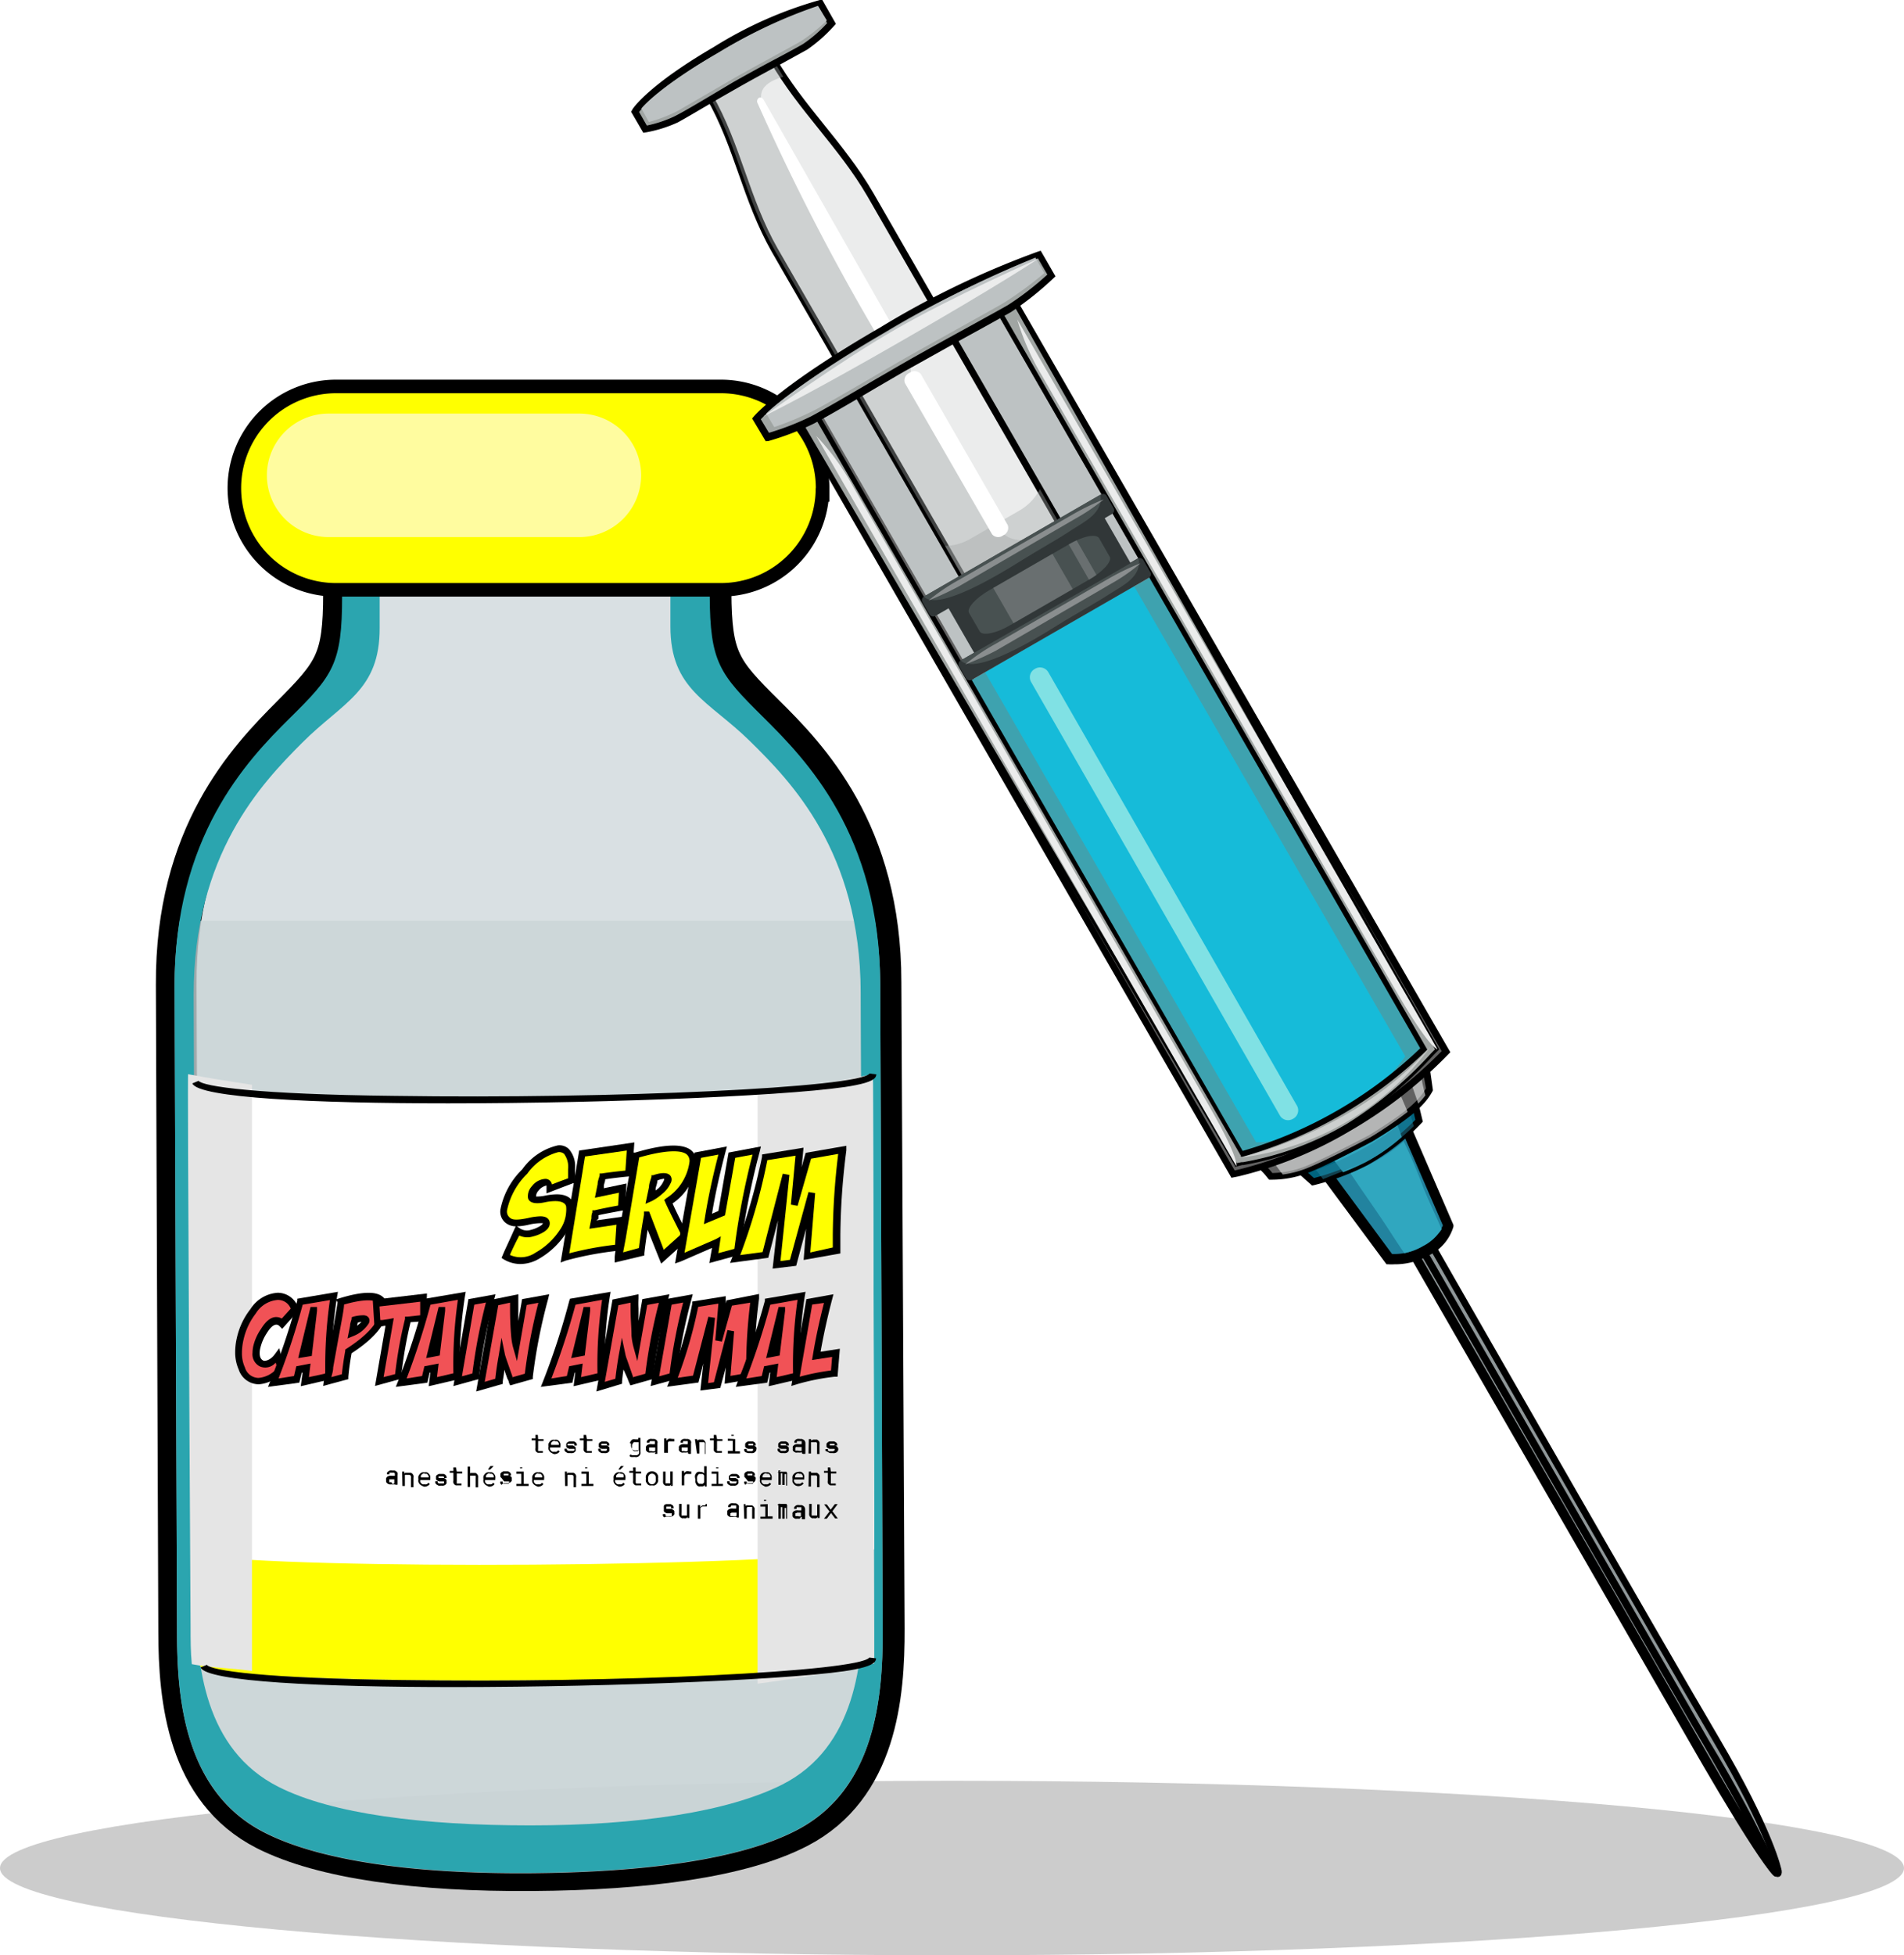 <svg xmlns="http://www.w3.org/2000/svg" xmlns:xlink="http://www.w3.org/1999/xlink" viewBox="0 0 140.47 144.2"><defs><style>.cls-1{mask:url(#mask);filter:url(#luminosity-noclip-7);}.cls-10,.cls-12,.cls-14,.cls-2,.cls-29,.cls-35,.cls-4,.cls-6,.cls-8{mix-blend-mode:multiply;}.cls-2{fill:url(#linear-gradient);}.cls-3{mask:url(#mask-2);filter:url(#luminosity-noclip-12);}.cls-4{fill:url(#radial-gradient);}.cls-5{mask:url(#mask-3);filter:url(#luminosity-noclip-8);}.cls-6{fill:url(#radial-gradient-2);}.cls-7{mask:url(#mask-4);filter:url(#luminosity-noclip-9);}.cls-8{fill:url(#radial-gradient-3);}.cls-9{mask:url(#mask-5);filter:url(#luminosity-noclip-10);}.cls-10{fill:url(#radial-gradient-4);}.cls-11{mask:url(#mask-6);filter:url(#luminosity-noclip-11);}.cls-12{fill:url(#radial-gradient-5);}.cls-13{isolation:isolate;}.cls-14{fill:#ccc;}.cls-15,.cls-17{fill:#cad4d7;}.cls-15{opacity:0.7;}.cls-16{fill:none;stroke-width:3px;}.cls-16,.cls-30,.cls-34,.cls-39{stroke:#000;stroke-miterlimit:10;}.cls-17{opacity:0.8;}.cls-18{fill:#2ba5af;}.cls-19{mask:url(#mask-7);}.cls-20{mask:url(#mask-8);}.cls-21{mask:url(#mask-9);}.cls-22{mask:url(#mask-10);}.cls-23{mask:url(#mask-11);}.cls-24,.cls-45{opacity:0.6;}.cls-24{fill:url(#radial-gradient-6);}.cls-25{mask:url(#mask-12);}.cls-26,.cls-28,.cls-36{fill:#fff;}.cls-26,.cls-48{mix-blend-mode:screen;}.cls-27,.cls-30{fill:#ff0;}.cls-29{fill:#e5e5e5;}.cls-30{stroke-width:2px;}.cls-31{fill:#fffc9f;}.cls-32,.cls-44{fill:#616161;}.cls-32,.cls-33,.cls-34,.cls-35,.cls-36,.cls-39,.cls-52,.cls-53,.cls-54{fill-rule:evenodd;}.cls-33,.cls-50{fill:#bdc2c3;}.cls-34,.cls-46{fill:#ebecec;}.cls-34,.cls-39{stroke-width:0.5px;}.cls-35{fill:#a3a9a9;opacity:0.4;}.cls-37{fill:#3ea2af;}.cls-38{fill:#16bbd9;}.cls-39{fill:#8f9799;}.cls-40{fill:#22839f;}.cls-41{fill:#30a7bf;}.cls-42{fill:#00647e;}.cls-43{opacity:0.5;}.cls-47{fill:#a0a5a3;}.cls-49{fill:#80e1e4;}.cls-51,.cls-54{fill:#313738;}.cls-52{fill:#485151;}.cls-53,.cls-55{fill:#8a8e8f;}.cls-56{fill:#f15256;}.cls-57{filter:url(#luminosity-noclip-6);}.cls-58{filter:url(#luminosity-noclip-5);}.cls-59{filter:url(#luminosity-noclip-4);}.cls-60{filter:url(#luminosity-noclip-3);}.cls-61{filter:url(#luminosity-noclip-2);}.cls-62{filter:url(#luminosity-noclip);}</style><filter id="luminosity-noclip" x="13.56" y="-8219.99" width="51.07" height="32766" filterUnits="userSpaceOnUse" color-interpolation-filters="sRGB"><feFlood flood-color="#fff" result="bg"/><feBlend in="SourceGraphic" in2="bg"/></filter><mask id="mask" x="13.56" y="-8219.99" width="51.07" height="32766" maskUnits="userSpaceOnUse"><g class="cls-62"/></mask><linearGradient id="linear-gradient" x1="1744.23" y1="119.01" x2="1795.3" y2="119.01" gradientTransform="translate(-1731.1 14.95) rotate(-0.22)" gradientUnits="userSpaceOnUse"><stop offset="0" stop-color="#fff"/><stop offset="0.23" stop-color="#333"/><stop offset="0.5" stop-color="#fff"/><stop offset="0.76" stop-color="#333"/><stop offset="0.88" stop-color="#979797"/><stop offset="1" stop-color="#fff"/></linearGradient><filter id="luminosity-noclip-2" x="49.09" y="-8219.99" width="13.97" height="32766" filterUnits="userSpaceOnUse" color-interpolation-filters="sRGB"><feFlood flood-color="#fff" result="bg"/><feBlend in="SourceGraphic" in2="bg"/></filter><mask id="mask-2" x="49.09" y="-8219.99" width="13.97" height="32766" maskUnits="userSpaceOnUse"><g class="cls-61"/></mask><radialGradient id="radial-gradient" cx="1784.88" cy="37.7" r="59.41" gradientTransform="translate(-1731.1 14.95) rotate(-0.22)" gradientUnits="userSpaceOnUse"><stop offset="0" stop-color="#2f2f2f"/><stop offset="0.34" stop-color="#fff"/><stop offset="0.63" stop-color="#fff"/><stop offset="0.89"/></radialGradient><filter id="luminosity-noclip-3" x="18.79" y="-8219.99" width="40.06" height="32766" filterUnits="userSpaceOnUse" color-interpolation-filters="sRGB"><feFlood flood-color="#fff" result="bg"/><feBlend in="SourceGraphic" in2="bg"/></filter><mask id="mask-3" x="18.79" y="-8219.99" width="40.06" height="32766" maskUnits="userSpaceOnUse"><g class="cls-60"/></mask><radialGradient id="radial-gradient-2" cx="1768.43" cy="127.45" r="21.18" gradientTransform="translate(-1731.1 14.95) rotate(-0.22)" gradientUnits="userSpaceOnUse"><stop offset="0.23" stop-color="#fff"/><stop offset="0.44" stop-color="#fff"/><stop offset="0.97"/></radialGradient><filter id="luminosity-noclip-4" x="13.68" y="-8219.99" width="13.23" height="32766" filterUnits="userSpaceOnUse" color-interpolation-filters="sRGB"><feFlood flood-color="#fff" result="bg"/><feBlend in="SourceGraphic" in2="bg"/></filter><mask id="mask-4" x="13.68" y="-8219.99" width="13.23" height="32766" maskUnits="userSpaceOnUse"><g class="cls-59"/></mask><radialGradient id="radial-gradient-3" cx="1747.47" cy="49.81" r="16.98" gradientTransform="translate(-1731.1 14.95) rotate(-0.22)" gradientUnits="userSpaceOnUse"><stop offset="0.06"/><stop offset="0.23" stop-color="#666"/><stop offset="0.47" stop-color="#fff"/><stop offset="0.92" stop-color="#fff"/><stop offset="0.93" stop-color="#eaeaea"/><stop offset="0.94" stop-color="#b4b4b4"/><stop offset="0.96" stop-color="#5d5d5d"/><stop offset="0.98"/></radialGradient><filter id="luminosity-noclip-5" x="50.78" y="-8219.99" width="13.43" height="32766" filterUnits="userSpaceOnUse" color-interpolation-filters="sRGB"><feFlood flood-color="#fff" result="bg"/><feBlend in="SourceGraphic" in2="bg"/></filter><mask id="mask-5" x="50.78" y="-8219.99" width="13.43" height="32766" maskUnits="userSpaceOnUse"><g class="cls-58"/></mask><radialGradient id="radial-gradient-4" cx="-2275.3" cy="49.53" r="16.98" gradientTransform="matrix(-1, 0, 0, 1, -2214.28, 17.06)" xlink:href="#radial-gradient-3"/><filter id="luminosity-noclip-6" x="63.11" y="-8219.99" width="1.53" height="32766" filterUnits="userSpaceOnUse" color-interpolation-filters="sRGB"><feFlood flood-color="#fff" result="bg"/><feBlend in="SourceGraphic" in2="bg"/></filter><mask id="mask-6" x="63.11" y="-8219.99" width="1.53" height="32766" maskUnits="userSpaceOnUse"><g class="cls-57"/></mask><radialGradient id="radial-gradient-5" cx="1794.11" cy="85.44" r="26.51" gradientTransform="translate(-1731.1 14.95) rotate(-0.22)" gradientUnits="userSpaceOnUse"><stop offset="0" stop-color="#454545"/><stop offset="0.25" stop-color="#fff"/><stop offset="0.62" stop-color="#fff"/><stop offset="0.67" stop-color="#fcfcfc"/><stop offset="0.72" stop-color="#f1f1f1"/><stop offset="0.77" stop-color="#e0e0e0"/><stop offset="0.81" stop-color="#c7c7c7"/><stop offset="0.86" stop-color="#a7a7a7"/><stop offset="0.9" stop-color="gray"/><stop offset="0.94" stop-color="#515151"/><stop offset="0.98" stop-color="#1d1d1d"/><stop offset="1"/></radialGradient><filter id="luminosity-noclip-7" x="13.56" y="116.85" width="51.07" height="20.68" filterUnits="userSpaceOnUse" color-interpolation-filters="sRGB"><feFlood flood-color="#fff" result="bg"/><feBlend in="SourceGraphic" in2="bg"/></filter><mask id="mask-7" x="13.56" y="116.85" width="51.07" height="20.68" maskUnits="userSpaceOnUse"><g class="cls-1"><path class="cls-2" d="M13.77,117.15s-.59,9,3,12.35,6.46,5.9,20.39,5.84,22-1.43,24.81-6.84a22.05,22.05,0,0,0,2.45-11.65s1.17,8.31-1.51,12.89-6.52,7.72-25.64,7.79-20.91-6.05-21.74-7.3S13,124.22,13.77,117.15Z"/></g></mask><filter id="luminosity-noclip-8" x="18.79" y="132.82" width="40.06" height="3.67" filterUnits="userSpaceOnUse" color-interpolation-filters="sRGB"><feFlood flood-color="#fff" result="bg"/><feBlend in="SourceGraphic" in2="bg"/></filter><mask id="mask-8" x="18.79" y="132.82" width="40.06" height="3.67" maskUnits="userSpaceOnUse"><g class="cls-5"><path class="cls-6" d="M18.79,132.82s4.53,3.85,19,3.67c17.69-.23,20.25-3,21-3.67,0,0-5.44,3-20.9,2.91C26.93,135.68,20.17,133.72,18.79,132.82Z"/></g></mask><filter id="luminosity-noclip-9" x="13.68" y="44.86" width="13.23" height="31.45" filterUnits="userSpaceOnUse" color-interpolation-filters="sRGB"><feFlood flood-color="#fff" result="bg"/><feBlend in="SourceGraphic" in2="bg"/></filter><mask id="mask-9" x="13.68" y="44.86" width="13.23" height="31.45" maskUnits="userSpaceOnUse"><g class="cls-7"><path class="cls-8" d="M13.83,76.31s-.87-9.14,1.6-14a40.78,40.78,0,0,1,8.49-11,6.34,6.34,0,0,0,2.16-5.2c.1-1.46.82-2,.83.2s-.3,3.22-2.37,5.31-5.42,4.64-8.66,10.89C13.33,67.45,13.83,76.31,13.83,76.31Z"/></g></mask><filter id="luminosity-noclip-10" x="50.78" y="44.77" width="13.43" height="31.35" filterUnits="userSpaceOnUse" color-interpolation-filters="sRGB"><feFlood flood-color="#fff" result="bg"/><feBlend in="SourceGraphic" in2="bg"/></filter><mask id="mask-10" x="50.78" y="44.77" width="13.43" height="31.35" maskUnits="userSpaceOnUse"><g class="cls-9"><path class="cls-10" d="M64.09,76.12s.8-9.15-1.72-14a40.66,40.66,0,0,0-8.56-10.88A6.33,6.33,0,0,1,51.61,46c-.11-1.45-.84-2-.83.21s.32,3.22,2.41,5.29,5.45,4.6,8.74,10.83C64.52,67.26,64.09,76.12,64.09,76.12Z"/></g></mask><filter id="luminosity-noclip-11" x="63.11" y="69.83" width="1.53" height="56.43" filterUnits="userSpaceOnUse" color-interpolation-filters="sRGB"><feFlood flood-color="#fff" result="bg"/><feBlend in="SourceGraphic" in2="bg"/></filter><mask id="mask-11" x="63.11" y="69.83" width="1.53" height="56.43" maskUnits="userSpaceOnUse"><g class="cls-11"><path class="cls-12" d="M64.23,72.17s.32,42.63.41,44.58-.52,7.48-1.53,9.51c0,0,.93-2.81,1-10.6S63.93,74,63.92,72.17,64.22,68,64.23,72.17Z"/></g></mask><radialGradient id="radial-gradient-6" cx="1794.11" cy="85.44" r="26.51" gradientTransform="translate(-1731.1 14.95) rotate(-0.22)" gradientUnits="userSpaceOnUse"><stop offset="0" stop-color="#bec1c6"/><stop offset="0.25" stop-color="#dad6d7"/><stop offset="0.62" stop-color="#f6f5f6"/><stop offset="0.71" stop-color="#f3f2f3"/><stop offset="0.79" stop-color="#e8e9ec"/><stop offset="0.86" stop-color="#d7dade"/><stop offset="0.93" stop-color="#bec4cc"/><stop offset="1" stop-color="#9fa9b4"/></radialGradient><filter id="luminosity-noclip-12" x="49.09" y="43.85" width="13.97" height="70.56" filterUnits="userSpaceOnUse" color-interpolation-filters="sRGB"><feFlood flood-color="#fff" result="bg"/><feBlend in="SourceGraphic" in2="bg"/></filter><mask id="mask-12" x="49.09" y="43.85" width="13.97" height="70.56" maskUnits="userSpaceOnUse"><g class="cls-3"><path class="cls-4" d="M49.09,44.33s0,5.61,1.58,7.32,8.91,7,10.5,15.08,1.67,47.68,1.67,47.68.24-38.81.22-43.33-1.19-11-6.19-15.51-5.63-4.86-5.95-6.52a49.68,49.68,0,0,1-.43-5.2Z"/></g></mask></defs><title>serum_4</title><g class="cls-13"><g id="Calque_2" data-name="Calque 2"><g id="Layer_1" data-name="Layer 1"><path class="cls-14" d="M140.47,137.77c0,3.55-31.45,6.43-70.24,6.43S0,141.32,0,137.77s31.45-6.44,70.23-6.44S140.47,134.21,140.47,137.77Z"/><path class="cls-15" d="M52.36,43.85l0-6.62-27.12.11,0,6.61c0,5-.68,5.85-3.87,9s-8.53,8.77-8.49,19.83l.18,47.7c0,5,.67,11.68,6.44,14.62,4.2,2.14,11.24,3.06,19.65,3s15.46-1,19.63-3.17c5.76-3,6.36-9.69,6.34-14.68l-.18-47.69c0-11.07-5.44-16.59-8.65-19.77S52.38,48.84,52.36,43.85Z"/><path class="cls-16" d="M52.46,43.65l0-6.61-27.12.1,0,6.61c0,5-.68,5.85-3.87,9.06S12.94,61.57,13,72.63l.18,47.7c0,5,.66,11.69,6.44,14.63,4.2,2.13,11.24,3.06,19.65,3s15.45-1,19.63-3.17c5.76-3,6.36-9.69,6.34-14.68L65,72.44C65,61.37,59.6,55.86,56.39,52.68S52.48,48.64,52.46,43.65Z"/><path class="cls-17" d="M64.55,67.91H13.26a30.06,30.06,0,0,0-.38,4.92l.18,47.7c0,5,.67,11.68,6.44,14.62,4.2,2.14,11.24,3.06,19.65,3s15.46-1,19.63-3.17c5.76-3,6.36-9.69,6.34-14.68l-.18-47.69A31.31,31.31,0,0,0,64.55,67.91Z"/><path class="cls-18" d="M56.29,52.87c-3.21-3.18-3.91-4-3.93-9l0-6.62-27.12.11,0,6.61c0,5-.68,5.85-3.87,9s-8.53,8.77-8.49,19.83l.18,47.7c0,5,.67,11.68,6.44,14.62,4.2,2.14,11.24,3.06,19.65,3s15.46-1,19.63-3.17c5.76-3,6.36-9.69,6.34-14.68l-.18-47.69C64.9,61.57,59.5,56.05,56.29,52.87Zm7.4,65c0,4.67-.55,11-6,13.75-4,2-10.6,3-18.56,3s-14.61-.84-18.58-2.84c-5.46-2.75-6.07-9-6.09-13.71l-.17-44.7c0-10.37,5-15.58,8-18.59s5.74-3.82,5.72-8.49l0-6.2L49.46,40l0,6.2c0,4.67,2.83,5.47,5.86,8.45s8.14,8.15,8.18,18.52Z"/><g class="cls-19"><path class="cls-15" d="M13.77,117.15s-.59,9,3,12.35,6.46,5.9,20.39,5.84,22-1.43,24.81-6.84a22.05,22.05,0,0,0,2.45-11.65s1.17,8.31-1.51,12.89-6.52,7.72-25.64,7.79-20.91-6.05-21.74-7.3S13,124.22,13.77,117.15Z"/></g><g class="cls-20"><path class="cls-15" d="M18.79,132.82s4.53,3.85,19,3.67c17.69-.23,20.25-3,21-3.67,0,0-5.44,3-20.9,2.91C26.93,135.68,20.17,133.72,18.79,132.82Z"/></g><g class="cls-21"><path class="cls-15" d="M13.83,76.31s-.87-9.14,1.6-14a40.78,40.78,0,0,1,8.49-11,6.34,6.34,0,0,0,2.16-5.2c.1-1.46.82-2,.83.2s-.3,3.22-2.37,5.31-5.42,4.64-8.66,10.89C13.33,67.45,13.83,76.31,13.83,76.31Z"/></g><g class="cls-22"><path class="cls-15" d="M64.09,76.12s.8-9.15-1.72-14a40.66,40.66,0,0,0-8.56-10.88A6.33,6.33,0,0,1,51.61,46c-.11-1.45-.84-2-.83.21s.32,3.22,2.41,5.29,5.45,4.6,8.74,10.83C64.52,67.26,64.09,76.12,64.09,76.12Z"/></g><g class="cls-23"><path class="cls-24" d="M64.23,72.17s.32,42.63.41,44.58-.52,7.48-1.53,9.51c0,0,.93-2.81,1-10.6S63.93,74,63.92,72.17,64.22,68,64.23,72.17Z"/></g><g class="cls-25"><path class="cls-26" d="M49.09,44.33s0,5.61,1.58,7.32,8.91,7,10.5,15.08,1.67,47.68,1.67,47.68.24-38.81.22-43.33-1.19-11-6.19-15.51-5.63-4.86-5.95-6.52a49.68,49.68,0,0,1-.43-5.2Z"/></g><path class="cls-27" d="M15.4,80.23a1,1,0,0,0-1.1,1c0,6.66.19,39.15.19,39.15,0,.59,0,1.21,0,1.84a1,1,0,0,0,.83.94c8.3,1.2,39.59,1,48.29-.5a1,1,0,0,0,.81-1c0-.52,0-1,0-1.51l-.14-39.42a1,1,0,0,0-1.12-1C54.19,81.21,24,81.37,15.4,80.23Z"/><path class="cls-28" d="M14.31,80.16c-.06-.73.18,32.39.18,32.39,0,.67,0,1.39.08,2.13,7.08,1.1,42.27.94,49.93-.42,0-.65,0-1.27,0-1.87L64.4,79.77C56.77,81.13,21.39,81.27,14.31,80.16Z"/><path class="cls-29" d="M64.4,79.21c-2.69.58-5.54,1.06-8.51,1.47v43.49c3-.4,5.89-.9,8.61-1.49,0-.81,0-1.6,0-2.35Z"/><path class="cls-29" d="M18.59,80c-1.61-.24-3.2-.49-4.71-.78-.07-.93.18,40.83.18,40.83,0,.85,0,1.76.09,2.68,1.44.28,2.93.28,4.44.5Z"/><path class="cls-30" d="M60.18,36a7,7,0,0,1-7,7H24.79a7,7,0,0,1-7-7h0a7,7,0,0,1,7-7h28.4a7,7,0,0,1,7,7Z"/><path class="cls-27" d="M60.18,36a7,7,0,0,1-7,7H24.79a7,7,0,0,1-7-7h0a7,7,0,0,1,7-7h28.4a7,7,0,0,1,7,7Z"/><path class="cls-31" d="M47.3,35.06a4.56,4.56,0,0,1-4.56,4.55H24.25a4.56,4.56,0,0,1-4.56-4.55h0a4.56,4.56,0,0,1,4.56-4.56H42.74a4.56,4.56,0,0,1,4.56,4.56Z"/><path class="cls-32" d="M58.82,30.27l27.76,48.2a.66.66,0,0,0,.91.09l14.41-8.3c.36-.2.53-.57.38-.83L74.52,21.23Z"/><path class="cls-33" d="M60.61,30.55,87.25,76.8a.63.63,0,0,0,.87.09l11.73-6.76a.64.64,0,0,0,.36-.8L73.57,23.08Z"/><path class="cls-34" d="M52.31,7.06,57,4.35c2.1,3.66,5.07,6.32,7.21,10l5.27,9.16L79.63,41.13,72.56,45.2,62.44,27.62l-5.28-9.16C55,14.67,54.44,10.76,52.31,7.06Z"/><path class="cls-35" d="M79.63,41.13c-.56-1-.85-1.47-1.41-2.44-1.38,1.2-3.69,1.72-4.56.23-2.11-3.6-4.36-7.21-6.27-10.89-.78-1.49.8-3.23,2.48-3.85l-.8-1.39c-1.35,1.33-3.84,2-4.75.41-2.74-4.75-5.73-9.38-7.65-14.54-.91-1.58-.71-2.47,1.12-3L57,4.35,52.31,7.06c2.13,3.7,2.67,7.61,4.85,11.4l5.28,9.16L72.56,45.2Z"/><path class="cls-35" d="M75.18,37.67,71.6,39.73a3.83,3.83,0,0,1-1.88.53l2.84,4.94,7.07-4.07c-1.17-2-1.75-3-2.91-5.06A3.86,3.86,0,0,1,75.18,37.67Z"/><path class="cls-36" d="M66.76,28.25a.6.6,0,0,1,.34-.75h0a.61.61,0,0,1,.83.08l6.42,11.15a.6.6,0,0,1-.34.75h0a.59.59,0,0,1-.82-.08Z"/><path class="cls-36" d="M55.9,7.63A.31.31,0,0,1,56,7.21h0c.11-.06.26,0,.36.19L66,24.31c.1.17-.09.45-.41.63h0c-.32.19-.65.2-.75,0A168.51,168.51,0,0,1,55.9,7.63Z"/><path class="cls-37" d="M105.67,77.4a24.45,24.45,0,0,1-6.77,5.43c-4.65,2.67-7.52,2.8-7.52,2.8L71.13,50.47l14.29-8.23Z"/><path class="cls-38" d="M103.68,77.91a15.37,15.37,0,0,1-5.07,4.42c-3.58,2.06-5.94,1.91-5.94,1.91l-20-34.67,11-6.34Z"/><path class="cls-39" d="M131.2,138s-.51-2.8-4.65-9.81-21-36.49-21-36.49l-1.35.77,20.67,35.89C127.57,133.09,131.36,139.31,131.2,138Z"/><path d="M131,138.4c-.27,0-.94-.92-6.24-10.12L104,92.18l.94-.55.12.22c.17.3,17,29.53,21,36.49a98.13,98.13,0,0,1,5.14,9.58h0c0,.09.13.35-.1.46Zm-26.35-46L125.19,128c1.23,2.14,2.35,4.06,3.28,5.62-.73-1.33-1.66-3-2.86-5.06C121.75,122,106.28,95,104.72,92.32Z"/><path class="cls-40" d="M97.71,86.39l4.79,6.45a4.5,4.5,0,0,0,2.71-.63,3.05,3.05,0,0,0,1.63-1.87l-3.21-7.43Z"/><path d="M102.87,93.24a3.26,3.26,0,0,1-.43,0l-.15,0-5.12-6.91,6.64-3.91,3.42,7.92,0,.12a3.43,3.43,0,0,1-1.81,2.12A5.06,5.06,0,0,1,102.87,93.24Zm-.17-.76a4.16,4.16,0,0,0,2.32-.6,3,3,0,0,0,1.43-1.51l-3-6.92-5.2,3Z"/><path class="cls-41" d="M99.62,86.51c1,1.5,2.09,3,3.08,4.55.3.46.6.92.91,1.36a5,5,0,0,0,1.4-.55,3.92,3.92,0,0,0,1.35-1.21c-.46-1.09-1-2.16-1.42-3.26s-.86-2.17-1.38-3.22A13.46,13.46,0,0,1,99.62,86.51Z"/><path class="cls-42" d="M95.7,86.12l1.17,1a18.33,18.33,0,0,0,3.88-1.45,16.81,16.81,0,0,0,4-3.06l-.47-1.94Z"/><path d="M96.8,87.43l-1.51-1.34,9.1-5.78.58,2.41-.09.1a16.94,16.94,0,0,1-4,3.11,18.12,18.12,0,0,1-3.93,1.47Zm-.68-1.28.82.73a19.11,19.11,0,0,0,3.7-1.39,16.61,16.61,0,0,0,3.78-2.91l-.35-1.47Z"/><path class="cls-41" d="M102.65,81.71l-4.8,3.05c.39.58.81,1.14,1.24,1.69a17.5,17.5,0,0,0,1.66-.74,13.56,13.56,0,0,0,2.67-1.86C103.17,83.14,102.91,82.43,102.65,81.71Z"/><g class="cls-43"><path class="cls-40" d="M100.75,85.71a16.08,16.08,0,0,0,3.55-2.66c-.08-.27-.16-.55-.23-.83a20.12,20.12,0,0,1-3.47,2.48,26.38,26.38,0,0,1-3.51,1.59c.18.22.35.44.52.67"/></g><path class="cls-44" d="M93,85.89a7.52,7.52,0,0,1,.75.8,6.83,6.83,0,0,0,2.81-.57c1.54-.64,4.53-2.22,4.53-2.22,2.35-1.45,3.73-2.44,4.36-3.66l-.22-1.54Z"/><path d="M93.89,87h-.26l-.08-.09a5.57,5.57,0,0,0-.71-.77l-.26-.23.3-.18,12.55-7.37.28,2,0,.07c-.65,1.25-2,2.24-4.46,3.75,0,0-3,1.6-4.56,2.24A7.43,7.43,0,0,1,93.89,87Zm-.48-1a5,5,0,0,1,.46.51,7,7,0,0,0,2.6-.56c1.5-.63,4.47-2.2,4.5-2.21,2.31-1.43,3.62-2.37,4.23-3.48L105,79.11Z"/><g class="cls-45"><path class="cls-46" d="M104,79.46c.17.66.42,1.29.63,1.93a4.92,4.92,0,0,0,.53-.61,16.14,16.14,0,0,1-.38-1.78Z"/></g><g class="cls-45"><path class="cls-46" d="M103,80l-9.25,5.43c.29.4.59.8.89,1.19a7.42,7.42,0,0,0,1.94-.53c1.54-.64,4.53-2.22,4.53-2.22A29.47,29.47,0,0,0,103.85,82Z"/></g><path class="cls-44" d="M99.4,83.22a29.62,29.62,0,0,1-8,3.27l-.44.09L58.52,30.23l1.07-.62,32,55.56a32.17,32.17,0,0,0,13.54-7.81l-32-55.55,1.08-.62,32.46,56.37-.33.34A33,33,0,0,1,99.4,83.22Z"/><path d="M90.85,86.86l-.09-.16L58.18,30.14l1.5-.87,32,55.61a31.85,31.85,0,0,0,13.1-7.57l-32-55.59,1.51-.87.12.22L107,77.6l-.46.47a33.21,33.21,0,0,1-7,5.37h0a29.67,29.67,0,0,1-8.06,3.29Zm-32-56.54,32.24,56,.26-.06A28.87,28.87,0,0,0,99.27,83h0a32.48,32.48,0,0,0,6.89-5.28l.2-.2-32.25-56-.63.37,32,55.5-.14.14a32.3,32.3,0,0,1-13.65,7.87l-.18,0L59.5,30Z"/><path class="cls-47" d="M99.45,83a21.71,21.71,0,0,1-7.84,2.87l-.43.09L58.52,30.23l1.07-.62,32,55.56a32.17,32.17,0,0,0,13.54-7.81l-32-55.55,1.08-.62L106,77.39l-.33.34A29.84,29.84,0,0,1,99.45,83Z"/><path d="M91.11,86.06l0-.07L58.35,30.18l1.29-.74.06.11L91.65,85A31.84,31.84,0,0,0,105,77.34L73,21.77,74.25,21l.06.11,31.87,56.28-.4.4a29.85,29.85,0,0,1-6.26,5.26h0a23.19,23.19,0,0,1-7.79,2.87l-.09,0ZM58.69,30.27,91.24,85.78l.35-.07.11,0a22.7,22.7,0,0,0,7.69-2.84h0a29.62,29.62,0,0,0,6.21-5.21l.27-.27-31.71-56-.86.5,32,55.52-.07.07a32.2,32.2,0,0,1-13.59,7.84l-.09,0,0-.08L59.54,29.78Z"/><g class="cls-48"><path class="cls-49" d="M76.09,50.33a.7.7,0,0,1,.26-1h0a.71.71,0,0,1,1,.26L95.66,81.5a.7.7,0,0,1-.25,1h0a.7.7,0,0,1-1-.26"/></g><g class="cls-45"><path class="cls-46" d="M91.39,85.39s8.66-1.88,14.18-8.24A20.6,20.6,0,0,1,91.39,85.39Z"/></g><path class="cls-46" d="M60.22,32.15,91.21,86s.26-.43-1.76-4S64.32,38.28,62.9,35.82A17.45,17.45,0,0,0,60.22,32.15Z"/><path class="cls-46" d="M75.05,23.56l31,53.82s-.5,0-2.62-3.56S78.3,30.19,76.88,27.72A17.72,17.72,0,0,1,75.05,23.56Z"/><path class="cls-47" d="M55.83,30.88l.78,1.37A19.42,19.42,0,0,0,59.94,31c1.48-.77,4.83-2.77,6.7-3.86,2.09-1.2,6.56-3.61,7.84-4.35a23,23,0,0,0,3.11-2.42l-.89-1.55a64.34,64.34,0,0,0-11.58,5.56C57.67,28.64,55.83,30.88,55.83,30.88Z"/><path d="M56.49,32.54l-1-1.68.11-.13c.08-.1,2-2.34,9.37-6.6a64.79,64.79,0,0,1,11.62-5.58l.19-.06,1.09,1.89-.14.13A23.21,23.21,0,0,1,74.61,23c-.57.33-1.77,1-3.11,1.73-1.67.92-3.57,2-4.73,2.63l-2.08,1.21c-1.69,1-3.61,2.12-4.63,2.66a20.17,20.17,0,0,1-3.38,1.3Zm-.36-1.62.6,1a19.74,19.74,0,0,0,3.1-1.21c1-.53,2.92-1.65,4.6-2.64l2.09-1.21c1.16-.67,3.06-1.72,4.74-2.64,1.34-.74,2.53-1.39,3.1-1.72a21.79,21.79,0,0,0,2.91-2.25l-.69-1.19a68.29,68.29,0,0,0-11.33,5.47C58.92,28.21,56.64,30.39,56.13,30.92Z"/><path class="cls-50" d="M56.53,30.5l.59,1a23.3,23.3,0,0,0,3.11-1.32c1.41-.75,4.59-2.64,6.38-3.67,2-1.14,6.22-3.46,7.44-4.17a27.6,27.6,0,0,0,3-2.2L76.39,19a76.72,76.72,0,0,0-10.91,5.46C58.39,28.54,56.53,30.5,56.53,30.5Z"/><path class="cls-46" d="M76.61,19.08S70.25,21.87,66,24.33c-4,2.3-9,5.92-9.69,6.39.81-.4,4-2,10.21-5.58C73.74,21,76.61,19.08,76.61,19.08Z"/><path class="cls-47" d="M46.85,8.24l.74,1.28a9.29,9.29,0,0,0,2.26-.72c1-.49,3.17-1.82,4.4-2.53s4.32-2.34,5.16-2.83a10.72,10.72,0,0,0,2-1.72L60.54.28A30,30,0,0,0,52.81,3.7C47.92,6.52,46.85,8.24,46.85,8.24Z"/><path d="M47.46,9.79l-.9-1.55.08-.13c0-.07,1.16-1.81,6-4.63A30.05,30.05,0,0,1,60.49,0l.18,0,1,1.76-.12.13a11.17,11.17,0,0,1-2,1.77l-2,1.1c-1.12.6-2.38,1.29-3.15,1.73L53,7.29c-1.11.65-2.37,1.4-3,1.74a9.74,9.74,0,0,1-2.33.73Zm-.31-1.53.57,1a9,9,0,0,0,2-.66c.67-.33,1.91-1.07,3-1.72l1.36-.81c.78-.44,2-1.12,3.16-1.73.87-.46,1.64-.88,2-1.09a9.9,9.9,0,0,0,1.78-1.54L60.42.57a32.27,32.27,0,0,0-7.48,3.35C48.89,6.25,47.49,7.83,47.15,8.26Z"/><path class="cls-50" d="M54.15,5.77c1.31-.75,4.1-2.25,4.91-2.71A12.7,12.7,0,0,0,61,1.51L60.35.43a36,36,0,0,0-7.26,3.41C48.43,6.52,47.32,8,47.32,8l.55,1A11.26,11.26,0,0,0,50,8.18"/><rect class="cls-51" x="70.09" y="40.97" width="13.3" height="4.61" transform="translate(-11.36 44.07) rotate(-29.94)"/><rect class="cls-51" x="69.97" y="44.84" width="15.69" height="1.65" rx="0.31" transform="translate(-12.41 44.93) rotate(-29.94)"/><path class="cls-52" d="M78,46.12c1.49-.93,2.49-1.43,4-2.4.76-.5,2.26-1.18,2-2.52h0L70.88,48.71l0,0C72,49.84,76.61,47,78,46.12Z"/><path class="cls-53" d="M71.21,49a14,14,0,0,1,2.16-1.47l8.48-4.89a17.2,17.2,0,0,1,2.29-1.1A13,13,0,0,1,82.06,43l-8.61,5A21.51,21.51,0,0,1,71.21,49Z"/><path class="cls-54" d="M82.16,37.48a.32.32,0,0,1-.11.42L69,45.43a.32.32,0,0,1-.43-.12l-.52-.9a.31.31,0,0,1,.12-.42l13.06-7.52a.3.3,0,0,1,.42.11Z"/><path class="cls-52" d="M75.24,41.41c1.48-.93,2.48-1.44,3.94-2.4.76-.5,2.26-1.19,2-2.53h0L68.16,44l0,0C69.24,45.12,73.89,42.25,75.24,41.41Z"/><path class="cls-53" d="M68.5,44.29a14.4,14.4,0,0,1,2.15-1.47l8.49-4.88a17.43,17.43,0,0,1,2.29-1.11,13.85,13.85,0,0,1-2.09,1.42l-8.61,5A23.14,23.14,0,0,1,68.5,44.29Z"/><path class="cls-52" d="M81.87,41.06c.19.33-.49,1.09-1.53,1.69l-5.82,3.36c-1,.59-2,.8-2.23.47l-.8-1.38c-.19-.34.49-1.1,1.53-1.69l5.83-3.36c1-.6,2-.81,2.23-.47Z"/><g class="cls-43"><rect class="cls-55" x="73.69" y="41.9" width="5.04" height="3" transform="translate(-11.49 43.83) rotate(-29.94)"/></g><g class="cls-43"><path class="cls-53" d="M79.43,39.85c-.19.09-.39.19-.58.3l0,0,1.49,2.6,0,0a5.77,5.77,0,0,0,.55-.35Z"/></g><path class="cls-27" d="M42.1,87.07l-.82.32-.8.31c0-.34-.1-.51-.28-.51a1.11,1.11,0,0,0-.8.45.86.86,0,0,0-.23.65c0,.13.15.2.4.2a3.15,3.15,0,0,0,.54-.06,3.72,3.72,0,0,1,.82-.1c.6,0,1,.21,1,.62a1.84,1.84,0,0,1,0,.41,2.83,2.83,0,0,1-.51,1.49,5.64,5.64,0,0,1-1.87,1.75,2.43,2.43,0,0,1-1.25.37,2.13,2.13,0,0,1-1.09-.31c.18-.43.46-1.06.86-1.9a1.25,1.25,0,0,0,.73.24,1.12,1.12,0,0,0,.35-.06,3.14,3.14,0,0,0,.64-.25q.42-.22.42-.48c0-.18-.14-.27-.44-.27a4,4,0,0,0-.87.13,4.67,4.67,0,0,1-.88.12A1.06,1.06,0,0,1,37.5,90a.83.83,0,0,1-.34-.87,5.37,5.37,0,0,1,1.53-2.76,4.26,4.26,0,0,1,2.46-1.69c.67,0,1,.46,1,1.51C42.15,86.48,42.13,86.76,42.1,87.07Z"/><path d="M38.39,93.22a2.42,2.42,0,0,1-1.22-.34L37,92.77l.09-.21c.17-.42.46-1,.86-1.91l.1-.21a1.21,1.21,0,0,1-.67-.2,1.05,1.05,0,0,1-.45-1.1,5.64,5.64,0,0,1,1.6-2.9,4.41,4.41,0,0,1,2.63-1.77,1,1,0,0,1,.81.27,1.94,1.94,0,0,1,.45,1.49c0,.26,0,.55,0,.87l0,.16-.14,0-.82.31-1.14.44V87.7c0-.22,0-.27,0-.27a1,1,0,0,0-.59.38.6.6,0,0,0-.18.43h.16a2.67,2.67,0,0,0,.49-.06,4.84,4.84,0,0,1,.87-.1c.91,0,1.2.44,1.29.82a1.75,1.75,0,0,1,.05.46A3,3,0,0,1,41.72,91a5.83,5.83,0,0,1-1.95,1.83A2.74,2.74,0,0,1,38.39,93.22Zm-.77-.67a1.93,1.93,0,0,0,1.89-.17,5.16,5.16,0,0,0,1.79-1.67,2.58,2.58,0,0,0,.47-1.35,2,2,0,0,0,0-.35c0-.11-.11-.43-.81-.43a3.88,3.88,0,0,0-.77.09c-1,.21-1.21-.14-1.24-.34a1.08,1.08,0,0,1,.29-.85,1.35,1.35,0,0,1,1-.54.49.49,0,0,1,.48.41l.51-.2.68-.25c0-.25,0-.47,0-.67a1.62,1.62,0,0,0-.29-1.13.57.57,0,0,0-.44-.13,4.1,4.1,0,0,0-2.29,1.6,5.24,5.24,0,0,0-1.47,2.63.58.58,0,0,0,.23.63c.19.14.51.16,1.3,0a4.41,4.41,0,0,1,.92-.13c.65,0,.69.4.69.52,0,.4-.42.63-.55.7a2.82,2.82,0,0,1-.7.27,1.41,1.41,0,0,1-1-.07C38,91.71,37.77,92.19,37.62,92.55Zm.51-2.11.17.11a.94.94,0,0,0,.87.15,2.34,2.34,0,0,0,.59-.23c.23-.12.29-.22.29-.26a3.91,3.91,0,0,0-1,.1A4.25,4.25,0,0,1,38.13,90.44Z"/><path class="cls-27" d="M44.45,86.77c-.06.21-.11.41-.15.61l-.12.6,1.72-.37-.1,1.49c-.81.14-1.45.26-1.91.37,0,.14-.06.29-.08.43l-.08.42,2-.29-.14,2a23.61,23.61,0,0,0-3.92.74L43,85.07l3.58-.53-.15,2C45.68,86.6,45,86.68,44.45,86.77Z"/><path d="M41.36,93.11l1.37-8.26,4.07-.6-.18,2.51-.21,0c-.64.06-1.23.13-1.76.21,0,.15-.07.3-.1.45l0,.21,1.67-.35-.13,2-.19,0c-.71.13-1.3.24-1.75.34,0,.09,0,.17,0,.26L44,90l2-.28-.18,2.52-.21,0a24.14,24.14,0,0,0-3.88.73Zm1.8-7.82L42,92.43a23.78,23.78,0,0,1,3.38-.63l.1-1.48-2,.3.15-.77c0-.13,0-.28.07-.43l0-.16.16,0c.44-.1,1-.22,1.74-.35l.06-.95-1.77.37.2-1c0-.21.09-.42.15-.64l0-.15.16,0q.8-.12,1.74-.21l.1-1.48Z"/><path class="cls-27" d="M46.94,85.16a10.38,10.38,0,0,1,2.76-.5c1,0,1.45.33,1.44,1a4,4,0,0,1-1.82,2.91c.1.27.51,1.13,1.24,2.57l-1.68,1.51-1.14-3h0c-.17.93-.3,1.8-.39,2.59l-1.7.48c0-.16.1-.64.24-1.43Zm1.36,1.7a6.41,6.41,0,0,0-.17.73l-.16.73a4.25,4.25,0,0,0,.75-.5,2,2,0,0,0,.55-.7.38.38,0,0,0,.06-.18c0-.16-.11-.24-.31-.24A2.31,2.31,0,0,0,48.3,86.86Z"/><path d="M45.35,93.11l0-.37q0-.26.24-1.44L46.72,85l.15,0c2.14-.64,3.61-.7,4.21-.09a1.11,1.11,0,0,1,.31.84,4.07,4.07,0,0,1-1.77,3c.16.38.55,1.18,1.17,2.38l.08.17-.14.13-1.68,1.52-.27.24-1-2.5c-.1.61-.18,1.19-.24,1.73l0,.17Zm1.81-7.75-1,6-.19,1,1.17-.32c.09-.75.21-1.57.37-2.45l0-.24.22,0,.16,0,.08.2,1,2.62,1.27-1.14c-.69-1.36-1.08-2.15-1.18-2.42L49,88.5l.14-.12a3.77,3.77,0,0,0,1.73-2.71.65.65,0,0,0-.16-.49C50.31,84.76,49,84.83,47.16,85.36Zm.46,3.42.26-1.24c0-.25.11-.5.18-.74l0-.13.13,0c1.08-.37,1.36,0,1.36.32a.58.58,0,0,1-.09.3,2.07,2.07,0,0,1-.61.76,3.47,3.47,0,0,1-.79.54Zm.88-1.72c0,.19-.09.39-.13.58l0,.16.21-.17A1.67,1.67,0,0,0,49,87l0-.07A1.64,1.64,0,0,0,48.5,87.06Z"/><path class="cls-27" d="M51.46,85.17l1.83-.34a51.59,51.59,0,0,0-1.09,5l1-.43L54,85.17l1.84-.34a54.6,54.6,0,0,0-1.45,7.47l-1.72.47.21-1.19-2.73,1.19Z"/><path d="M49.8,93.18,51.24,85l2.39-.45-.1.38c-.44,1.68-.78,3.21-1,4.58l.47-.2L53.75,85l2.39-.45-.09.38a55.74,55.74,0,0,0-1.45,7.43v.17l-2.27.62.2-1.12-2.3,1Zm3.38-2L53,92.42l1.18-.32a56,56,0,0,1,1.34-6.95l-1.28.24-.75,4.24-1.56.65.07-.44c.22-1.39.56-3,1-4.69l-1.28.24-1.22,7,2.3-1Z"/><path class="cls-27" d="M54.25,92.82a43.7,43.7,0,0,0,2.21-7.47L59,84.93l-.37,3.94,1-3.64,2.47-.43a51.71,51.71,0,0,0-.44,6.31v1.11l-2.19.39.39-4.71-1.41,5.21-1.18.16L58,86.66l-1.53,5.86Z"/><path d="M57,93.56,57.4,90l-.72,2.76-2.82.38.16-.4a44.81,44.81,0,0,0,2.2-7.43l0-.17,3.06-.5-.14,1.44.3-1.06,3-.52,0,.34a51.12,51.12,0,0,0-.44,6.28v1.32l-2.71.48.18-2.3-.73,2.73Zm.75-7,.49.09L57.58,93l.7-.09,1.37-5,.49.08-.36,4.38L61.44,92v-.9a52,52,0,0,1,.4-6l-2,.35-1,3.48-.49-.09.34-3.61-2.08.33a43.23,43.23,0,0,1-2,7l1.65-.22Z"/><path class="cls-56" d="M20.48,95.62a1.34,1.34,0,0,1,1.27.94l-.94,1a.58.58,0,0,0-.43-.2c-.3,0-.6.25-.91.76A3.67,3.67,0,0,0,19,99.29a2,2,0,0,0-.05.46.79.79,0,0,0,.4.77.67.67,0,0,0,.28.06c.29,0,.59-.21.9-.64l.27,1a2.32,2.32,0,0,1-1.66.91,1.32,1.32,0,0,1-1.26-.91,2.83,2.83,0,0,1-.24-1.18,4.71,4.71,0,0,1,.12-1,5.17,5.17,0,0,1,1-2A2.32,2.32,0,0,1,20.48,95.62Z"/><path d="M19.1,102.09A1.57,1.57,0,0,1,17.61,101a3.11,3.11,0,0,1-.26-1.28,4.67,4.67,0,0,1,.13-1.08,5.27,5.27,0,0,1,1-2.1,2.57,2.57,0,0,1,2-1.2A1.58,1.58,0,0,1,22,96.46l.06.15L20.82,98l-.19-.19c-.23-.25-.57-.11-.95.51a3.41,3.41,0,0,0-.47,1.08,1.56,1.56,0,0,0-.05.4c0,.36.15.48.26.54s.53,0,.87-.49l.31-.42L21,101l-.09.11A2.55,2.55,0,0,1,19.1,102.09Zm1.38-6.22a2.08,2.08,0,0,0-1.61,1,4.86,4.86,0,0,0-.9,1.91,4.28,4.28,0,0,0-.12,1,2.47,2.47,0,0,0,.22,1.07,1.06,1.06,0,0,0,1,.77,2,2,0,0,0,1.38-.73l-.11-.4a1,1,0,0,1-1.17.28,1,1,0,0,1-.54-1,2.43,2.43,0,0,1,.06-.51A3.74,3.74,0,0,1,19.26,98c.36-.58.73-.87,1.12-.87a.87.87,0,0,1,.41.11l.66-.73A1,1,0,0,0,20.48,95.87Z"/><path class="cls-56" d="M20.16,102a53.93,53.93,0,0,0,2-6l2.51-.43a32.65,32.65,0,0,0-.39,5.93l-1.75.4.12-1-.55.11-.17.72Zm2.6-2.21.38-3.12h0l-.78,3.2Z"/><path d="M19.77,102.28l.16-.4a55,55,0,0,0,2-5.95l0-.15,3-.51-.06.35a32,32,0,0,0-.39,5.88v.2l-2.29.53.13-1h-.06l-.18.74Zm2.56-6.06a52.84,52.84,0,0,1-1.78,5.44l1.14-.18.17-.72,1.05-.2-.12,1L24,101.3a33.71,33.71,0,0,1,.34-5.42ZM22,100.16l.91-3.77h.48l0,.28L23,100Z"/><path class="cls-56" d="M25.14,96a7.62,7.62,0,0,1,2.1-.39c.75,0,1.11.26,1.1.78,0,1-.89,2.12-2.63,3.23-.12.67-.2,1.29-.26,1.87l-1.31.36c0-.12.08-.49.19-1.11l.37-2C25,97,25.17,96.07,25.14,96Zm1.05,1.32c0,.16-.08.31-.11.47l-.09.45a2.16,2.16,0,0,0,1-.8.3.3,0,0,0,0-.11c0-.09-.07-.14-.21-.14A2.21,2.21,0,0,0,26.19,97.34Z"/><path d="M23.84,102.21l.05-.37c0-.13.08-.5.2-1.12l.36-2c.36-2,.44-2.54.45-2.68l-.11-.21.28-.09c1.68-.51,2.79-.55,3.27,0a.88.88,0,0,1,.25.68c0,1.12-.88,2.23-2.65,3.38q-.17.93-.24,1.74l0,.17Zm1.54-6c0,.32-.14,1-.44,2.64l-.36,2c0,.29-.1.53-.13.71l.77-.21c.06-.53.14-1.11.25-1.72l0-.1.09-.06c1.65-1.06,2.5-2.08,2.51-3a.44.44,0,0,0-.1-.32C27.69,95.78,26.7,95.83,25.38,96.21Zm.26,2.5.19-.95c0-.16.07-.32.11-.48l0-.13.13-.05A2.93,2.93,0,0,1,26.8,97c.34,0,.46.21.46.39a.49.49,0,0,1-.06.22,2.37,2.37,0,0,1-1.1.91Zm.75-1.17a1.89,1.89,0,0,1-.05.23,2,2,0,0,0,.33-.29Z"/><path class="cls-56" d="M31.27,95.68l-.05,1.54-1.1.08a31.5,31.5,0,0,0-.74,4.21l-1.39.36.76-4.4-.45.08-.44.08-.1-1.54Z"/><path d="M27.67,102.21l.77-4.43h-.09l-.72.14-.13-2.06,4-.47-.07,2.06h-.23l-.91.06a31.16,31.16,0,0,0-.69,4l0,.17Zm1.38-5-.75,4.35.85-.22a32,32,0,0,1,.73-4.07l0-.17.18,0L31,97l0-1-3,.35.06,1,.16,0,.46-.07Z"/><path class="cls-56" d="M29.59,102a56.11,56.11,0,0,0,2-6l2.51-.43a32.65,32.65,0,0,0-.39,5.93l-1.75.4.12-1-.55.11-.18.72Zm2.59-2.21.38-3.12h0l-.78,3.2Z"/><path d="M29.2,102.28l.16-.4a52.73,52.73,0,0,0,1.95-5.95l.05-.15,3-.51-.06.35a33,33,0,0,0-.38,5.88v.2l-2.29.53.12-1H31.7l-.17.74Zm2.56-6.06A55.38,55.38,0,0,1,30,101.66l1.14-.18.17-.72,1.05-.2-.12,1,1.21-.28a33.81,33.81,0,0,1,.33-5.42Zm-.32,3.94.92-3.77h.48l0,.28-.4,3.3Z"/><path class="cls-56" d="M34.78,96l1.42-.27a40.65,40.65,0,0,0-1.12,5.75l-1.32.36Z"/><path d="M33.45,102.22l1.11-6.41,2-.36-.1.38a41.29,41.29,0,0,0-1.12,5.7v.17Zm1.54-6-.91,5.28.77-.21a40.73,40.73,0,0,1,1-5.23Z"/><path class="cls-56" d="M36.54,96.05,38,95.76c0,.18,0,.42,0,.73,0,.75,0,1.41.08,2a3.56,3.56,0,0,0,.12.78L38.71,96l1.42-.27A42.12,42.12,0,0,0,39,101.51l-1.31.36s0-.11-.1-.29l-.43-1.22A2.76,2.76,0,0,1,37,100q-.16,1-.27,1.89l-1.32.4Z"/><path d="M35.13,102.62l1.19-6.78,1.92-.39,0,.33c0,.17,0,.4,0,.71s0,.64,0,.93l.28-1.61,2-.36-.09.38a39.85,39.85,0,0,0-1.12,5.7l0,.17-1.67.47-.09-.19s0-.12-.12-.31l-.23-.66c0,.3-.08.6-.11.89l0,.16Zm1.63-6.36-1,5.65.78-.23c.06-.56.15-1.15.26-1.75L37,98.65l.26,1.28s.05.16.11.34l.43,1.23,0,.07.92-.26a40.73,40.73,0,0,1,1-5.23l-.86.16-.72,4.14-.3-1.06a5,5,0,0,1-.13-.83c-.05-.57-.08-1.24-.08-2,0-.16,0-.3,0-.42Z"/><path class="cls-56" d="M40.29,102a53.93,53.93,0,0,0,2-6l2.51-.43a32.65,32.65,0,0,0-.39,5.93l-1.75.4.12-1-.55.11-.17.72Zm2.59-2.21.38-3.12h0l-.78,3.2Z"/><path d="M39.9,102.28l.16-.4A52.73,52.73,0,0,0,42,95.93l.05-.15,3-.51-.06.35a33,33,0,0,0-.38,5.88v.2l-2.29.53.12-1H42.4l-.17.74Zm2.56-6.06a55.38,55.38,0,0,1-1.78,5.44l1.14-.18.17-.72,1-.2-.12,1,1.21-.28a32.6,32.6,0,0,1,.34-5.42Zm-.32,3.94.92-3.77h.48l0,.28-.4,3.3Z"/><path class="cls-56" d="M45.4,96.05l1.43-.29c0,.18,0,.42,0,.73,0,.75,0,1.41.07,2a4.19,4.19,0,0,0,.13.78L47.57,96,49,95.76a40.65,40.65,0,0,0-1.12,5.75l-1.31.36s0-.11-.11-.29L46,100.36c-.07-.2-.11-.33-.12-.38q-.18,1-.27,1.89l-1.32.4Z"/><path d="M44,102.62l1.19-6.78,1.92-.39,0,.33a6.88,6.88,0,0,0,0,.71c0,.33,0,.64,0,.93l.28-1.61,2-.36-.1.38a41.1,41.1,0,0,0-1.11,5.7l0,.17-1.67.47-.09-.19s-.05-.12-.12-.31L46,101c-.05.3-.08.6-.11.89l0,.16Zm1.62-6.36-1,5.65.78-.23c.06-.56.15-1.15.25-1.75l.23-1.28.27,1.28a2.28,2.28,0,0,0,.11.34l.43,1.23,0,.07.92-.26a40.73,40.73,0,0,1,1-5.23l-.86.16-.73,4.14-.29-1.06a4.9,4.9,0,0,1-.14-.83c0-.57-.07-1.24-.07-2v-.42Z"/><path class="cls-56" d="M49.33,96l1.42-.27a40.65,40.65,0,0,0-1.12,5.75l-1.32.36Z"/><path d="M48,102.22l1.11-6.41,2-.36-.1.38a41.1,41.1,0,0,0-1.11,5.7l0,.17Zm1.55-6-.92,5.28.77-.21a40.73,40.73,0,0,1,1-5.23Z"/><path class="cls-56" d="M49.61,101.91a33.78,33.78,0,0,0,1.7-5.75l2-.32-.29,3,.78-2.8,1.9-.33a38.38,38.38,0,0,0-.34,4.86v.85l-1.69.3.3-3.62-1.08,4-.91.13.54-5.09-1.17,4.51Z"/><path d="M51.67,102.55l.22-2-.36,1.41-2.31.31.16-.4a34.24,34.24,0,0,0,1.69-5.71l0-.17,2.47-.4,0,.53.06-.22L56,95.43l0,.34a39.85,39.85,0,0,0-.33,4.83v1.06l-2.21.39.09-1.21-.41,1.52Zm.59-5.44.49.08L52.24,102l.43-.06,1-3.85.49.09-.27,3.29,1.16-.2v-.64a38.77,38.77,0,0,1,.3-4.56L54,96.29l-.74,2.65-.49-.09L53,96.14l-1.49.24A33.87,33.87,0,0,1,50,101.61l1.13-.16Z"/><path class="cls-56" d="M54.67,102a53.8,53.8,0,0,0,2-6l2.52-.43a32.65,32.65,0,0,0-.39,5.93l-1.75.4.12-1-.55.11-.18.72Zm2.59-2.21.38-3.12h0l-.77,3.2Z"/><path d="M54.28,102.28l.15-.4a52.86,52.86,0,0,0,2-5.95l0-.15,3-.51-.06.35A33,33,0,0,0,59,101.5v.2l-2.29.53.12-1h-.06l-.17.74Zm2.55-6.06a55.23,55.23,0,0,1-1.77,5.44l1.14-.18.17-.72,1.05-.2-.12,1,1.21-.28a33.81,33.81,0,0,1,.33-5.42Zm-.31,3.94.92-3.77h.48l0,.28-.4,3.3Z"/><path class="cls-56" d="M59.71,96l1.42-.27c-.4,1.53-.7,2.94-.92,4.23l1.46-.23-.13,1.54a17.75,17.75,0,0,0-2.85.57Z"/><path d="M58.38,102.21l1.11-6.4,2-.36-.1.38c-.36,1.37-.64,2.67-.85,3.86l1.42-.22-.17,2.06-.21,0a16.3,16.3,0,0,0-2.8.56Zm1.54-6L59,101.53a17.3,17.3,0,0,1,2.31-.46l.08-1-1.48.23.06-.35c.19-1.18.47-2.48.82-3.86Z"/><path d="M39.7,106.13h.4v.14h-.4v.57a.28.28,0,0,0,0,.1.18.18,0,0,0,0,.07l.06,0h.29l0,.13,0,0-.08,0h-.29a.3.3,0,0,1-.18-.18.44.44,0,0,1,0-.17v-.57h-.28v-.14h.28v-.26h.18Z"/><path d="M40.73,107.17a.57.57,0,0,1-.16-.11.54.54,0,0,1-.1-.16.46.46,0,0,1,0-.21v0a.85.85,0,0,1,0-.23,1,1,0,0,1,.11-.17.54.54,0,0,1,.16-.1.33.33,0,0,1,.17,0,.4.4,0,0,1,.2,0,.42.42,0,0,1,.15.11.6.6,0,0,1,.08.16.71.71,0,0,1,0,.21v.08h-.76l0,.13a.36.36,0,0,0,.07.1.25.25,0,0,0,.1.08.32.32,0,0,0,.14,0,.47.47,0,0,0,.17,0,.32.32,0,0,0,.12-.11l.11.09a.41.41,0,0,1-.15.14.53.53,0,0,1-.26.06A.66.66,0,0,1,40.73,107.17Zm.08-.89a.24.24,0,0,0-.09.06.2.2,0,0,0-.06.09.5.5,0,0,0,0,.13h.57a.36.36,0,0,0,0-.1.26.26,0,0,0-.14-.17l-.12,0A.18.18,0,0,0,40.81,106.28Z"/><path d="M42.36,106.85a.1.1,0,0,0,0,0l-.08,0-.13,0-.16,0-.13-.06a.23.23,0,0,1-.08-.09.2.2,0,0,1,0-.11.27.27,0,0,1,0-.12.39.39,0,0,1,.08-.1l.13-.07.17,0,.18,0,.13.07a.44.44,0,0,1,.08.11.28.28,0,0,1,0,.13h-.18a.1.1,0,0,0,0-.07.21.21,0,0,0,0-.06l-.08,0H42l-.07,0-.05,0a.18.18,0,0,0,0,.12l0,0,.08,0,.12,0,.17,0a.32.32,0,0,1,.13.07.2.2,0,0,1,.09.09.36.36,0,0,1,0,.11.28.28,0,0,1,0,.13.28.28,0,0,1-.09.1.26.26,0,0,1-.13.06.52.52,0,0,1-.18,0l-.19,0-.14-.08a.31.31,0,0,1-.09-.11.31.31,0,0,1,0-.13h.18a.12.12,0,0,0,0,.09A.23.23,0,0,0,42,107l.08,0h.09l.13,0a.16.16,0,0,0,.08-.05s0,0,0,0a.13.13,0,0,0,0-.1Z"/><path d="M43.3,106.13h.4v.14h-.4v.57a.28.28,0,0,0,0,.1.18.18,0,0,0,0,.07l.06,0h.3l0,.13-.05,0-.07,0h-.3a.3.3,0,0,1-.18-.18.79.79,0,0,1,0-.17v-.57h-.28v-.14h.28v-.26h.18Z"/><path d="M44.76,106.85a.1.1,0,0,0,0,0,.2.2,0,0,0-.08,0l-.13,0-.16,0-.13-.06a.23.23,0,0,1-.08-.09.2.2,0,0,1,0-.11.27.27,0,0,1,0-.12.39.39,0,0,1,.08-.1l.13-.07.17,0,.18,0,.13.07a.44.44,0,0,1,.08.11.28.28,0,0,1,0,.13h-.18a.1.1,0,0,0,0-.07.21.21,0,0,0,0-.06l-.08,0h-.2l-.07,0-.05,0a.18.18,0,0,0,0,.12l0,0,.08,0,.12,0,.18,0a.35.35,0,0,1,.12.07.2.2,0,0,1,.09.09.36.36,0,0,1,0,.11.28.28,0,0,1,0,.13.28.28,0,0,1-.09.1.26.26,0,0,1-.13.06.52.52,0,0,1-.18,0l-.19,0-.14-.08a.31.31,0,0,1-.09-.11.31.31,0,0,1,0-.13h.18a.12.12,0,0,0,0,.09.23.23,0,0,0,.07.07l.08,0h.09l.13,0a.16.16,0,0,0,.08-.05s0,0,0,0a.13.13,0,0,0,0-.1Z"/><path d="M46.47,106.43a.42.42,0,0,1,.21-.28.37.37,0,0,1,.18,0H47l.09,0,0,0s0,0,0,0v-.11h.16v1a.58.58,0,0,1,0,.19l-.09.14a.53.53,0,0,1-.15.08.48.48,0,0,1-.18,0h-.09a.23.23,0,0,1-.11,0l-.1,0a.38.38,0,0,1-.09-.09l.09-.11.07.07.07,0,.08,0H47l.09-.06a.15.15,0,0,0,.06-.09.37.37,0,0,0,0-.12v-.09l0,0,0,0-.09,0h-.11a.37.37,0,0,1-.18,0,.33.33,0,0,1-.13-.11.53.53,0,0,1-.08-.17.76.76,0,0,1,0-.21v0A.78.78,0,0,1,46.47,106.43Zm.16.38a.52.52,0,0,0,.06.13.3.3,0,0,0,.08.08.28.28,0,0,0,.13,0H47l.06,0,.06-.05,0-.06v-.49l0-.06-.06,0-.06,0H46.9a.28.28,0,0,0-.13,0,.24.24,0,0,0-.08.09.34.34,0,0,0-.06.12.76.76,0,0,0,0,.15v0A.61.61,0,0,0,46.63,106.81Z"/><path d="M48.35,107.13a.13.13,0,0,1,0-.06l-.06.05-.08,0a.11.11,0,0,1-.08,0H48a.34.34,0,0,1-.15,0,.35.35,0,0,1-.12-.07.31.31,0,0,1-.07-.09.28.28,0,0,1,0-.13.33.33,0,0,1,0-.15.26.26,0,0,1,.1-.11.34.34,0,0,1,.15-.06.64.64,0,0,1,.2,0h.2v-.08a.19.19,0,0,0,0-.08.18.18,0,0,0,0-.07l-.08,0-.1,0-.1,0-.07,0-.05.06a.13.13,0,0,0,0,.06h-.19l0-.11a.28.28,0,0,1,.09-.1.27.27,0,0,1,.13-.07.48.48,0,0,1,.18,0l.16,0a.61.61,0,0,1,.14.07.31.31,0,0,1,.08.11.24.24,0,0,1,0,.15V107a.49.49,0,0,0,0,.12.3.3,0,0,0,0,.1v0h-.18A.14.14,0,0,1,48.35,107.13Zm-.21-.1.09,0s.05,0,.06,0l.05-.06v-.22h-.17l-.17,0-.11,0a.1.1,0,0,0,0,.05.19.19,0,0,0,0,.08.19.19,0,0,0,0,.07.21.21,0,0,0,0,.06l.06,0,.1,0Z"/><path d="M49.67,106.12h.08l0,.18-.1,0h-.21l-.1,0-.06.07a.73.73,0,0,0,0,.09v.68H49v-1.06h.17v.17a.52.52,0,0,1,.16-.14.46.46,0,0,1,.2,0Z"/><path d="M50.75,107.13a.13.13,0,0,1,0-.06l-.06.05-.08,0a.11.11,0,0,1-.08,0h-.1a.34.34,0,0,1-.15,0,.35.35,0,0,1-.12-.07.31.31,0,0,1-.07-.09.28.28,0,0,1,0-.13.33.33,0,0,1,0-.15.26.26,0,0,1,.1-.11.34.34,0,0,1,.15-.06.64.64,0,0,1,.2,0h.2v-.08a.19.19,0,0,0,0-.08.18.18,0,0,0,0-.07l-.08,0-.1,0-.1,0-.07,0,0,.06a.13.13,0,0,0,0,.06h-.18a.23.23,0,0,1,0-.11.19.19,0,0,1,.08-.1.27.27,0,0,1,.13-.07.48.48,0,0,1,.18,0l.16,0a.61.61,0,0,1,.14.07.31.31,0,0,1,.08.11.24.24,0,0,1,0,.15V107a.49.49,0,0,0,0,.12.3.3,0,0,0,0,.1v0h-.18A.14.14,0,0,1,50.75,107.13Zm-.2-.1.08,0s0,0,.06,0l.05-.06v-.22h-.17l-.17,0-.11,0a.1.1,0,0,0,0,.05.19.19,0,0,0,0,.08.19.19,0,0,0,0,.07.21.21,0,0,0,0,.06l.06,0,.1,0Z"/><path d="M51.27,106.13h.16l0,.15,0-.06.06,0a.19.19,0,0,1,.1-.05l.12,0,.15,0a.28.28,0,0,1,.11.08.36.36,0,0,1,.08.12.9.9,0,0,1,0,.18v.68H52v-.67a.41.41,0,0,0,0-.12.22.22,0,0,0-.05-.08.12.12,0,0,0-.08,0l-.1,0-.09,0-.08,0,0,0a.18.18,0,0,0,0,.07v.76h-.18Z"/><path d="M52.9,106.13h.4v.14h-.4v.57a.15.15,0,0,0,0,.1.16.16,0,0,0,0,.07l.06,0h.3l0,.13-.05,0-.07,0h-.3a.3.3,0,0,1-.18-.18.79.79,0,0,1,0-.17v-.57h-.28v-.14h.28v-.26h.18Z"/><path d="M54.24,106.13v.9h.35v.16H53.7V107h.36v-.74H53.7v-.16Zm-.2-.32,0,0,0,0h.09l0,0,0,0v0a.14.14,0,0,1,0,.07.12.12,0,0,1-.09,0,.11.11,0,0,1-.08,0,.14.14,0,0,1,0-.07Z"/><path d="M55.56,106.85a.1.1,0,0,0,0,0l-.08,0-.13,0-.16,0-.13-.06a.34.34,0,0,1-.08-.09.2.2,0,0,1,0-.11.27.27,0,0,1,0-.12.39.39,0,0,1,.08-.1l.13-.07.17,0,.18,0,.13.07a.28.28,0,0,1,.08.11.28.28,0,0,1,0,.13h-.18a.17.17,0,0,0,0-.07l0-.06-.08,0h-.2l-.07,0,0,0a.18.18,0,0,0,0,.12s0,0,0,0l.08,0,.12,0,.18,0,.13.07a.24.24,0,0,1,.08.09.2.2,0,0,1,0,.11.31.31,0,0,1-.13.23.26.26,0,0,1-.13.06.47.47,0,0,1-.17,0l-.2,0L55,107.1a.31.31,0,0,1-.09-.11.31.31,0,0,1,0-.13h.18l0,.09a.23.23,0,0,0,.07.07l.08,0h.1l.12,0a.19.19,0,0,0,.09-.05.05.05,0,0,0,0,0,.13.13,0,0,0,0-.1Z"/><path d="M58,106.85a.1.1,0,0,0,0,0l-.08,0-.12,0-.17,0-.13-.06a.34.34,0,0,1-.08-.09.2.2,0,0,1,0-.11.27.27,0,0,1,0-.12.39.39,0,0,1,.08-.1.61.61,0,0,1,.14-.07l.16,0,.18,0,.13.07a.28.28,0,0,1,.08.11.28.28,0,0,1,0,.13H58a.17.17,0,0,0,0-.07l-.05-.06-.08,0h-.2l-.07,0,0,0a.14.14,0,0,0,0,.06.13.13,0,0,0,0,.06l0,0,.08,0,.12,0,.18,0,.13.07a.24.24,0,0,1,.08.09.2.2,0,0,1,0,.11.28.28,0,0,1,0,.13.39.39,0,0,1-.08.1.35.35,0,0,1-.14.06.47.47,0,0,1-.17,0l-.19,0a.53.53,0,0,1-.15-.08.31.31,0,0,1-.09-.11.31.31,0,0,1,0-.13h.18a.46.46,0,0,0,0,.09.23.23,0,0,0,.07.07l.08,0h.1l.12,0a.19.19,0,0,0,.09-.05l0,0v0A.07.07,0,0,0,58,106.85Z"/><path d="M59.15,107.13s0,0,0-.06l-.06.05-.07,0a.16.16,0,0,1-.09,0h-.1a.39.39,0,0,1-.15,0l-.12-.07a.31.31,0,0,1-.07-.09.27.27,0,0,1,0-.13.33.33,0,0,1,0-.15.35.35,0,0,1,.1-.11.34.34,0,0,1,.15-.06.64.64,0,0,1,.2,0h.2v-.08a.19.19,0,0,0,0-.08.18.18,0,0,0,0-.07l-.08,0-.1,0-.1,0-.07,0,0,.06a.13.13,0,0,0,0,.06h-.18a.23.23,0,0,1,0-.11.25.25,0,0,1,.08-.1.33.33,0,0,1,.13-.07.48.48,0,0,1,.18,0l.16,0,.14.07a.31.31,0,0,1,.12.26V107a.49.49,0,0,0,0,.12.17.17,0,0,0,0,.1v0h-.19A.14.14,0,0,1,59.15,107.13ZM59,107l.08,0s0,0,.06,0l0-.06v-.22H59l-.16,0a.23.23,0,0,0-.11,0,.12.12,0,0,0-.05.05.19.19,0,0,0,0,.08.17.17,0,0,0,0,.07.21.21,0,0,0,0,.06l.07,0,.09,0Z"/><path d="M59.67,106.13h.17v.15l0-.06.06,0a.19.19,0,0,1,.1-.05l.12,0,.15,0a.28.28,0,0,1,.11.08.25.25,0,0,1,.08.12.9.9,0,0,1,0,.18v.68h-.18v-.67a.41.41,0,0,0,0-.12.22.22,0,0,0-.05-.08.1.1,0,0,0-.07,0l-.11,0-.09,0-.08,0-.05,0,0,.07v.76h-.18Z"/><path d="M61.56,106.85a.1.1,0,0,0,0,0l-.08,0-.12,0-.17,0-.13-.06a.34.34,0,0,1-.08-.09.2.2,0,0,1,0-.11.27.27,0,0,1,0-.12.28.28,0,0,1,.09-.1.4.4,0,0,1,.13-.07l.16,0,.18,0,.13.07a.31.31,0,0,1,.09.11.28.28,0,0,1,0,.13h-.19a.17.17,0,0,0,0-.07l0-.06-.08,0h-.2l-.07,0,0,0a.14.14,0,0,0,0,.06.13.13,0,0,0,0,.06s0,0,0,0l.08,0,.12,0,.18,0,.13.07a.24.24,0,0,1,.08.09.22.22,0,0,1,0,.24.39.39,0,0,1-.08.1.35.35,0,0,1-.14.06.47.47,0,0,1-.17,0l-.19,0a.53.53,0,0,1-.15-.08L60.9,107a.31.31,0,0,1,0-.13h.18l0,.09a.23.23,0,0,0,.07.07l.08,0h.1l.12,0a.19.19,0,0,0,.09-.05l0,0a.43.43,0,0,0,0,0A.08.08,0,0,0,61.56,106.85Z"/><path d="M29.15,109.53a.13.13,0,0,1,0-.06.18.18,0,0,1-.07,0l-.07,0a.16.16,0,0,1-.09,0h-.09a.33.33,0,0,1-.27-.09.2.2,0,0,1-.07-.09.28.28,0,0,1,0-.13.24.24,0,0,1,0-.15.31.31,0,0,1,.09-.11.44.44,0,0,1,.16-.06.6.6,0,0,1,.2,0h.19v-.08a.19.19,0,0,0,0-.08l-.05-.07-.08,0-.11,0-.09,0-.07,0,0,.06a.14.14,0,0,0,0,.06h-.18a.23.23,0,0,1,0-.11.28.28,0,0,1,.09-.1.32.32,0,0,1,.13-.07.47.47,0,0,1,.17,0l.17,0a.4.4,0,0,1,.13.07.24.24,0,0,1,.09.11.33.33,0,0,1,0,.15v.49s0,.08,0,.12l0,.1v0h-.19A.13.13,0,0,1,29.15,109.53Zm-.21-.1a.32.32,0,0,0,.09,0l.06-.05a.21.21,0,0,0,0-.06v-.22H29l-.17,0-.11,0a.1.1,0,0,0,0,0,.24.24,0,0,0,0,.08s0,0,0,.07l0,.06a.15.15,0,0,0,.07,0l.09,0Z"/><path d="M29.67,108.53h.16v.16l.05-.07.06,0,.11,0,.11,0,.15,0a.25.25,0,0,1,.12.08.24.24,0,0,1,.07.12.48.48,0,0,1,0,.18v.68h-.18v-.67a.37.37,0,0,0,0-.12.14.14,0,0,0-.12-.12l-.1,0-.09,0a.2.2,0,0,0-.08,0l-.06,0,0,.06v.76h-.18Z"/><path d="M31.13,109.57a.57.57,0,0,1-.16-.11.54.54,0,0,1-.1-.16.46.46,0,0,1,0-.21v0a.59.59,0,0,1,0-.23,1,1,0,0,1,.11-.17.65.65,0,0,1,.15-.1.39.39,0,0,1,.18,0,.42.42,0,0,1,.2,0,.31.31,0,0,1,.14.11.42.42,0,0,1,.09.16.71.71,0,0,1,0,.21v.08H31l0,.13a.36.36,0,0,0,.07.1.25.25,0,0,0,.1.08.31.31,0,0,0,.13,0,.48.48,0,0,0,.18,0,.32.32,0,0,0,.12-.11l.11.09a.45.45,0,0,1-.16.14.49.49,0,0,1-.25.06A.66.66,0,0,1,31.13,109.57Zm.08-.89a.24.24,0,0,0-.09.06.22.22,0,0,0-.07.09.5.5,0,0,0,0,.13h.57a.36.36,0,0,0,0-.1.33.33,0,0,0-.06-.1.19.19,0,0,0-.08-.07l-.12,0A.18.18,0,0,0,31.21,108.68Z"/><path d="M32.76,109.25a.1.1,0,0,0,0,0l-.09,0-.12,0-.16,0-.13-.06a.26.26,0,0,1-.09-.09.36.36,0,0,1,0-.11.27.27,0,0,1,0-.12.25.25,0,0,1,.08-.1l.13-.07.17,0,.17,0a.46.46,0,0,1,.14.07.76.76,0,0,1,.08.11.28.28,0,0,1,0,.13h-.18a.19.19,0,0,0,0-.07l-.05-.06-.07,0h-.2l-.08,0,0,0a.18.18,0,0,0,0,.12.08.08,0,0,0,0,0,.15.15,0,0,0,.08,0l.12,0,.17,0a.4.4,0,0,1,.13.07.18.18,0,0,1,.08.09.2.2,0,0,1,0,.11.28.28,0,0,1,0,.13.28.28,0,0,1-.09.1.31.31,0,0,1-.13.06.52.52,0,0,1-.18,0,.58.58,0,0,1-.19,0l-.14-.08a.31.31,0,0,1-.09-.11.28.28,0,0,1,0-.13h.18a.12.12,0,0,0,0,.09l.06.07.09,0h.09l.13,0,.08,0,0,0a.06.06,0,0,0,0,0S32.77,109.26,32.76,109.25Z"/><path d="M33.7,108.53h.4v.14h-.4v.57a.28.28,0,0,0,0,.1.18.18,0,0,0,0,.07.09.09,0,0,0,.06,0h.29l0,.13-.06,0-.07,0h-.29a.3.3,0,0,1-.18-.18.43.43,0,0,1,0-.17v-.57h-.27v-.14h.27v-.26h.19Z"/><path d="M34.7,108.63l0,0,.11,0,.12,0,.15,0a.28.28,0,0,1,.11.08.41.41,0,0,1,.08.13.9.9,0,0,1,0,.18v.67h-.18v-.67a.37.37,0,0,0,0-.11.22.22,0,0,0,0-.08.18.18,0,0,0-.07,0l-.11,0-.09,0-.08,0-.06,0,0,.06v.77h-.18v-1.5h.18v.6S34.68,108.65,34.7,108.63Z"/><path d="M35.93,109.57a.57.57,0,0,1-.16-.11.54.54,0,0,1-.1-.16.46.46,0,0,1,0-.21v0a.59.59,0,0,1,0-.23,1,1,0,0,1,.11-.17.54.54,0,0,1,.16-.1.33.33,0,0,1,.17,0,.4.4,0,0,1,.2,0,.31.31,0,0,1,.14.11.42.42,0,0,1,.09.16.71.71,0,0,1,0,.21v.08h-.76l0,.13a.36.36,0,0,0,.07.1.25.25,0,0,0,.1.08.32.32,0,0,0,.14,0,.47.47,0,0,0,.17,0,.32.32,0,0,0,.12-.11l.11.09a.41.41,0,0,1-.15.14.53.53,0,0,1-.26.06A.66.66,0,0,1,35.93,109.57Zm.08-.89a.24.24,0,0,0-.09.06.2.2,0,0,0-.06.09.28.28,0,0,0,0,.13h.57a.36.36,0,0,0,0-.1.26.26,0,0,0-.14-.17l-.12,0A.18.18,0,0,0,36,108.68Zm.41-.56-.26.26H36l.18-.26Z"/><path d="M37.56,109.25a.1.1,0,0,0,0,0l-.08,0-.13,0-.16,0L37,109a.23.23,0,0,1-.08-.09.2.2,0,0,1,0-.11.27.27,0,0,1,0-.12.39.39,0,0,1,.08-.1l.13-.07.17,0,.17,0a.46.46,0,0,1,.14.07.76.76,0,0,1,.08.11.28.28,0,0,1,0,.13h-.18a.19.19,0,0,0,0-.07.13.13,0,0,0,0-.06l-.07,0h-.2l-.07,0,0,0a.18.18,0,0,0,0,.12.08.08,0,0,0,0,0,.15.15,0,0,0,.08,0l.12,0,.17,0a.32.32,0,0,1,.13.07.14.14,0,0,1,.08.09.2.2,0,0,1,0,.11.28.28,0,0,1,0,.13.28.28,0,0,1-.09.1.31.31,0,0,1-.13.06.52.52,0,0,1-.18,0,.58.58,0,0,1-.19,0L37,109.5a.31.31,0,0,1-.09-.11.28.28,0,0,1,0-.13h.18a.12.12,0,0,0,0,.09.23.23,0,0,0,.07.07l.08,0h.09l.13,0a.16.16,0,0,0,.08,0s0,0,0,0a.06.06,0,0,0,0,0S37.57,109.26,37.56,109.25Z"/><path d="M38.64,108.53v.9H39v.16H38.1v-.16h.36v-.74H38.1v-.16Zm-.2-.32,0,0,0,0h.09l0,0a.05.05,0,0,1,0,0s0,0,0,0a.08.08,0,0,1,0,.07s0,0-.08,0a.11.11,0,0,1-.08,0,.08.08,0,0,1,0-.07S38.44,108.22,38.44,108.21Z"/><path d="M39.53,109.57a.57.57,0,0,1-.16-.11.54.54,0,0,1-.1-.16.46.46,0,0,1,0-.21v0a.85.85,0,0,1,0-.23,1,1,0,0,1,.11-.17.54.54,0,0,1,.16-.1.33.33,0,0,1,.17,0,.4.4,0,0,1,.2,0,.31.31,0,0,1,.14.11.42.42,0,0,1,.09.16.71.71,0,0,1,0,.21v.08h-.76l0,.13a.36.36,0,0,0,.07.1.25.25,0,0,0,.1.08.32.32,0,0,0,.14,0,.47.47,0,0,0,.17,0,.32.32,0,0,0,.12-.11l.11.09a.41.41,0,0,1-.15.14.53.53,0,0,1-.26.06A.66.66,0,0,1,39.53,109.57Zm.08-.89a.24.24,0,0,0-.09.06.2.2,0,0,0-.06.09.5.5,0,0,0,0,.13H40a.36.36,0,0,0,0-.1.26.26,0,0,0-.14-.17l-.12,0A.18.18,0,0,0,39.61,108.68Z"/><path d="M41.67,108.53h.16v.16l.06-.07a.09.09,0,0,1,.06,0l.1,0,.11,0,.15,0a.25.25,0,0,1,.12.08.24.24,0,0,1,.07.12.48.48,0,0,1,0,.18v.68h-.18v-.67a.37.37,0,0,0,0-.12.14.14,0,0,0-.12-.12l-.1,0-.09,0a.2.2,0,0,0-.08,0l-.06,0,0,.06v.76h-.18Z"/><path d="M43.44,108.53v.9h.34v.16H42.9v-.16h.36v-.74H42.9v-.16Zm-.2-.32,0,0,0,0h.09l0,0a.05.05,0,0,1,0,0s0,0,0,0a.08.08,0,0,1,0,.07s0,0-.08,0a.11.11,0,0,1-.08,0,.08.08,0,0,1,0-.07S43.24,108.22,43.24,108.21Z"/><path d="M45.53,109.57a.57.57,0,0,1-.16-.11.54.54,0,0,1-.1-.16.46.46,0,0,1,0-.21v0a.85.85,0,0,1,0-.23,1,1,0,0,1,.11-.17.54.54,0,0,1,.16-.1.33.33,0,0,1,.17,0,.4.4,0,0,1,.2,0,.42.42,0,0,1,.15.11.6.6,0,0,1,.08.16.71.71,0,0,1,0,.21v.08h-.76l0,.13a.36.36,0,0,0,.07.1.25.25,0,0,0,.1.08.32.32,0,0,0,.14,0,.47.47,0,0,0,.17,0,.32.32,0,0,0,.12-.11l.11.09a.41.41,0,0,1-.15.14.53.53,0,0,1-.26.06A.66.66,0,0,1,45.53,109.57Zm.08-.89a.24.24,0,0,0-.09.06.2.2,0,0,0-.06.09.5.5,0,0,0,0,.13H46a.36.36,0,0,0,0-.1.31.31,0,0,0,0-.1.22.22,0,0,0-.09-.07l-.12,0A.18.18,0,0,0,45.61,108.68Zm.41-.56-.26.26h-.14l.18-.26Z"/><path d="M46.9,108.53h.4v.14h-.4v.57a.28.28,0,0,0,0,.1.18.18,0,0,0,.05.07s0,0,.06,0h.3l0,.13-.05,0-.07,0h-.3a.3.3,0,0,1-.18-.18.79.79,0,0,1,0-.17v-.57h-.28v-.14h.28v-.26h.18Z"/><path d="M47.65,108.84a.77.77,0,0,1,.1-.18.58.58,0,0,1,.15-.11.52.52,0,0,1,.4,0,.58.58,0,0,1,.15.11.52.52,0,0,1,.1.18.66.66,0,0,1,0,.21v0a.66.66,0,0,1,0,.21.48.48,0,0,1-.1.17.33.33,0,0,1-.15.11.42.42,0,0,1-.2,0,.45.45,0,0,1-.2,0,.33.33,0,0,1-.15-.11.69.69,0,0,1-.1-.17.66.66,0,0,1,0-.21v0A.66.66,0,0,1,47.65,108.84Zm.17.38a.23.23,0,0,0,.06.12.2.2,0,0,0,.09.09.3.3,0,0,0,.26,0,.28.28,0,0,0,.1-.09.33.33,0,0,0,.05-.12.77.77,0,0,0,0-.15v0a.77.77,0,0,0,0-.15.5.5,0,0,0-.05-.13.39.39,0,0,0-.1-.08.3.3,0,0,0-.26,0,.24.24,0,0,0-.09.08.31.31,0,0,0-.06.13.77.77,0,0,0,0,.15v0A.77.77,0,0,0,47.82,109.22Z"/><path d="M49.56,109.44a.41.41,0,0,1-.14.12.34.34,0,0,1-.18,0,.39.39,0,0,1-.15,0L49,109.5a.32.32,0,0,1-.08-.14,1.12,1.12,0,0,1,0-.2v-.63h.18v.63a.57.57,0,0,0,0,.14.19.19,0,0,0,0,.09.18.18,0,0,0,.07,0h.2l.08,0a.12.12,0,0,0,0-.05.21.21,0,0,0,0-.06v-.76h.18v1.06h-.16Z"/><path d="M50.87,108.52H51l0,.18-.1,0h-.21l-.1,0-.06.07-.05.09v.68h-.18v-1.06h.17v.17a.52.52,0,0,1,.16-.14.46.46,0,0,1,.2,0Z"/><path d="M51.27,108.83a.89.89,0,0,1,.08-.17.38.38,0,0,1,.14-.11.33.33,0,0,1,.17,0,.35.35,0,0,1,.29.12v-.54h.18v1.5H52v-.12a.31.31,0,0,1-.13.1.47.47,0,0,1-.17,0,.31.31,0,0,1-.17,0,.3.3,0,0,1-.14-.11.67.67,0,0,1-.08-.17.76.76,0,0,1,0-.21v0A.78.78,0,0,1,51.27,108.83Zm.16.39a.67.67,0,0,0,.06.12.3.3,0,0,0,.08.08.28.28,0,0,0,.13,0,.24.24,0,0,0,.15,0,.36.36,0,0,0,.1-.11v-.49a.52.52,0,0,0-.1-.11.33.33,0,0,0-.14,0,.29.29,0,0,0-.14,0,.24.24,0,0,0-.08.09.34.34,0,0,0-.06.12.76.76,0,0,0,0,.15v0A.76.76,0,0,0,51.43,109.22Z"/><path d="M53,108.53v.9h.34v.16H52.5v-.16h.36v-.74H52.5v-.16Zm-.2-.32,0,0s0,0,0,0H53l0,0,0,0v0a.12.12,0,0,1,0,.07.12.12,0,0,1-.09,0,.11.11,0,0,1-.08,0s0,0,0-.07Z"/><path d="M54.36,109.25a.1.1,0,0,0,0,0l-.08,0-.13,0-.16,0-.13-.06a.34.34,0,0,1-.08-.09.2.2,0,0,1,0-.11.27.27,0,0,1,0-.12.39.39,0,0,1,.08-.1l.13-.07.17,0,.18,0,.13.07a.38.38,0,0,1,.08.11.28.28,0,0,1,0,.13h-.18a.17.17,0,0,0,0-.07l-.05-.06-.08,0H54l-.07,0-.05,0a.18.18,0,0,0,0,.12.08.08,0,0,0,0,0,.2.2,0,0,0,.08,0l.12,0,.18,0,.13.07a.24.24,0,0,1,.08.09.2.2,0,0,1,0,.11.28.28,0,0,1,0,.13.28.28,0,0,1-.09.1.26.26,0,0,1-.13.06.47.47,0,0,1-.17,0,.62.62,0,0,1-.2,0l-.14-.08a.31.31,0,0,1-.09-.11.28.28,0,0,1,0-.13h.18a.46.46,0,0,0,0,.09.23.23,0,0,0,.07.07l.08,0h.1l.12,0a.19.19,0,0,0,.09,0,.05.05,0,0,0,0,0,.06.06,0,0,0,0,0S54.37,109.26,54.36,109.25Z"/><path d="M55.56,109.25a.1.1,0,0,0,0,0l-.08,0-.13,0-.16,0L55,109a.34.34,0,0,1-.08-.09.2.2,0,0,1,0-.11.27.27,0,0,1,0-.12.39.39,0,0,1,.08-.1l.13-.07.17,0,.18,0,.13.07a.38.38,0,0,1,.08.11.28.28,0,0,1,0,.13h-.18a.17.17,0,0,0,0-.07l0-.06-.08,0h-.2l-.07,0,0,0a.18.18,0,0,0,0,.12.08.08,0,0,0,0,0,.2.2,0,0,0,.08,0l.12,0,.18,0,.13.07a.24.24,0,0,1,.08.09.2.2,0,0,1,0,.11.31.31,0,0,1-.13.23.26.26,0,0,1-.13.06.47.47,0,0,1-.17,0,.62.62,0,0,1-.2,0L55,109.5a.31.31,0,0,1-.09-.11.28.28,0,0,1,0-.13h.18l0,.09a.23.23,0,0,0,.07.07l.08,0h.1l.12,0a.19.19,0,0,0,.09,0,.05.05,0,0,0,0,0,.06.06,0,0,0,0,0S55.57,109.26,55.56,109.25Z"/><path d="M56.33,109.57a.57.57,0,0,1-.16-.11.86.86,0,0,1-.1-.16.65.65,0,0,1,0-.21v0a.59.59,0,0,1,0-.23.59.59,0,0,1,.1-.17.54.54,0,0,1,.16-.1.39.39,0,0,1,.18,0,.45.45,0,0,1,.2,0,.49.49,0,0,1,.14.11.4.4,0,0,1,.08.16.71.71,0,0,1,0,.21v.08h-.75a.28.28,0,0,0,0,.13.21.21,0,0,0,.06.1.23.23,0,0,0,.11.08.28.28,0,0,0,.13,0,.47.47,0,0,0,.17,0,.45.45,0,0,0,.13-.11l.11.09a.56.56,0,0,1-.16.14.53.53,0,0,1-.26.06A.76.76,0,0,1,56.33,109.57Zm.08-.89a.24.24,0,0,0-.09.06l-.06.09a.5.5,0,0,0,0,.13h.57a.36.36,0,0,0,0-.1.31.31,0,0,0-.05-.1.27.27,0,0,0-.08-.07l-.12,0A.2.2,0,0,0,56.41,108.68Z"/><path d="M57.36,108.63a.24.24,0,0,1,.08-.09.28.28,0,0,1,.13,0h.08a.09.09,0,0,1,.06,0s0,0,0,0l0,0,0,0,0,0,.06,0h.17l.08,0,.05.09a.61.61,0,0,1,0,.14v.79H58v-.8a.07.07,0,0,0,0-.05.08.08,0,0,0,0,0l0,0h-.11l0,0,0,0v0h0v.8h-.17v-.8s0,0,0-.06a.08.08,0,0,0,0,0l0,0h-.11l0,0,0,0s0,0,0,0v.85h-.18v-1.06h.17Z"/><path d="M58.74,109.57a.38.38,0,0,1-.16-.11.57.57,0,0,1-.11-.16.65.65,0,0,1,0-.21v0a.59.59,0,0,1,0-.23.45.45,0,0,1,.11-.17.5.5,0,0,1,.33-.14.45.45,0,0,1,.2,0,.49.49,0,0,1,.14.11.4.4,0,0,1,.08.16.71.71,0,0,1,0,.21v.08h-.75a.28.28,0,0,0,0,.13.21.21,0,0,0,.06.1.28.28,0,0,0,.11.08.28.28,0,0,0,.13,0,.47.47,0,0,0,.17,0,.45.45,0,0,0,.13-.11l.11.09a.56.56,0,0,1-.16.14.53.53,0,0,1-.26.06A.64.64,0,0,1,58.74,109.57Zm.07-.89a.24.24,0,0,0-.09.06l-.06.09a.5.5,0,0,0,0,.13h.57a.36.36,0,0,0,0-.1.31.31,0,0,0-.05-.1.27.27,0,0,0-.08-.07l-.12,0A.22.22,0,0,0,58.81,108.68Z"/><path d="M59.67,108.53h.17v.16a.18.18,0,0,1,0-.07l.06,0,.1,0,.12,0,.15,0a.28.28,0,0,1,.11.08.25.25,0,0,1,.08.12.9.9,0,0,1,0,.18v.68h-.18v-.67a.41.41,0,0,0,0-.12.22.22,0,0,0-.05-.08l-.07,0-.11,0-.09,0-.08,0a.12.12,0,0,0-.05,0s0,0,0,.06v.76h-.18Z"/><path d="M61.3,108.53h.4v.14h-.4v.57a.25.25,0,0,0,0,.1.16.16,0,0,0,0,.07s0,0,.06,0h.3l0,.13-.05,0-.07,0h-.3l-.1-.07a.26.26,0,0,1-.07-.11.43.43,0,0,1,0-.17v-.57h-.28v-.14h.28v-.26h.18Z"/><path d="M49.56,111.65a.1.1,0,0,0,0-.05l-.08,0-.13,0-.16,0-.13-.06a.34.34,0,0,1-.08-.09.2.2,0,0,1,0-.11.27.27,0,0,1,0-.12A.39.39,0,0,1,49,111l.13-.07.17,0,.18,0,.13.07a.28.28,0,0,1,.08.11.28.28,0,0,1,0,.13h-.18a.17.17,0,0,0,0-.07l0-.06-.08,0h-.2l-.07,0,0,.05a.18.18,0,0,0,0,.12s0,0,0,0l.08,0,.12,0,.18,0,.13.07a.24.24,0,0,1,.08.09.36.36,0,0,1,0,.11.28.28,0,0,1,0,.13.28.28,0,0,1-.09.1.26.26,0,0,1-.13.06.47.47,0,0,1-.17,0l-.2,0L49,111.9a.31.31,0,0,1-.09-.11.31.31,0,0,1,0-.13h.18a.46.46,0,0,0,0,.09.13.13,0,0,0,.07.06l.08,0h.1l.12,0a.19.19,0,0,0,.09,0,.05.05,0,0,0,0,0,.13.13,0,0,0,0-.1Z"/><path d="M50.76,111.84a.49.49,0,0,1-.13.12.41.41,0,0,1-.19,0,.39.39,0,0,1-.15,0l-.11-.08a.64.64,0,0,1-.08-.14,1.12,1.12,0,0,1,0-.2v-.63h.18v.63a.57.57,0,0,0,0,.14.19.19,0,0,0,0,.09.18.18,0,0,0,.07,0h.2l.08,0s0,0,.05,0a.21.21,0,0,0,0-.06v-.76h.18v1h-.16Z"/><path d="M52.07,110.92h.08l0,.18-.1,0h-.22l-.1.05-.06.07a.36.36,0,0,0,0,.09V112h-.18v-1h.17v.17a.52.52,0,0,1,.16-.14.46.46,0,0,1,.2,0Z"/><path d="M54.35,111.93a.13.13,0,0,1,0-.06l-.06,0-.07,0a.16.16,0,0,1-.09,0H54a.34.34,0,0,1-.15,0l-.12-.07a.26.26,0,0,1-.07-.1.21.21,0,0,1,0-.12.33.33,0,0,1,0-.15.26.26,0,0,1,.1-.11.34.34,0,0,1,.15-.06.64.64,0,0,1,.2,0h.2v-.08a.19.19,0,0,0,0-.08.18.18,0,0,0,0-.07l-.08,0-.1,0-.1,0-.07,0-.05.06a.13.13,0,0,0,0,.06h-.18a.23.23,0,0,1,0-.11.19.19,0,0,1,.08-.1.27.27,0,0,1,.13-.07.48.48,0,0,1,.18,0l.16,0a.46.46,0,0,1,.14.07.53.53,0,0,1,.09.11.33.33,0,0,1,0,.15v.49a.49.49,0,0,0,0,.12.3.3,0,0,0,0,.1h-.18A.08.08,0,0,1,54.35,111.93Zm-.2-.1.08,0s.05,0,.06,0l.05-.06v-.22h-.17l-.16,0a.33.33,0,0,0-.12.05l0,0a.19.19,0,0,0,0,.08.17.17,0,0,0,0,.07.21.21,0,0,0,0,.06l.06,0,.1,0Z"/><path d="M54.87,110.93H55l0,.15.05-.06.06,0a.19.19,0,0,1,.1,0l.12,0,.15,0a.28.28,0,0,1,.11.08.36.36,0,0,1,.08.12.9.9,0,0,1,0,.18V112h-.18v-.66a.41.41,0,0,0,0-.12.22.22,0,0,0,0-.08.12.12,0,0,0-.08,0l-.1,0-.09,0-.08,0,0,0-.05.07V112h-.18Z"/><path d="M56.64,110.93v.9H57V112H56.1v-.15h.36v-.74H56.1v-.16Zm-.2-.32,0,0,0,0h.09l0,0,0,0v0a.14.14,0,0,1,0,.07.11.11,0,0,1-.08,0,.12.12,0,0,1-.09,0,.14.14,0,0,1,0-.07Z"/><path d="M57.36,111a.24.24,0,0,1,.08-.09.28.28,0,0,1,.13,0h.08l.06,0,0,0,0,0,0,0,0,0,.06,0h.17l.08,0,.05.09a.61.61,0,0,1,0,.14V112H58v-.79a.07.07,0,0,0,0,0,.08.08,0,0,0,0,0,.05.05,0,0,0,0,0h-.11l0,0,0,0s0,0,0,0h0V112h-.17v-.79s0,0,0-.06a.08.08,0,0,0,0,0,.05.05,0,0,0,0,0h-.11l0,0s0,0,0,0a0,0,0,0,0,0,0V112h-.18v-1h.17Z"/><path d="M59.15,111.93s0,0,0-.06l-.06,0L59,112a.16.16,0,0,1-.09,0h-.1a.39.39,0,0,1-.15,0l-.12-.07a.26.26,0,0,1-.07-.1.22.22,0,0,1,0-.12.33.33,0,0,1,0-.15.35.35,0,0,1,.1-.11.34.34,0,0,1,.15-.06.64.64,0,0,1,.2,0h.2v-.08a.19.19,0,0,0,0-.08.18.18,0,0,0,0-.07l-.08,0-.1,0-.1,0-.07,0,0,.06a.13.13,0,0,0,0,.06h-.18a.23.23,0,0,1,0-.11.25.25,0,0,1,.08-.1.33.33,0,0,1,.13-.07.48.48,0,0,1,.18,0l.16,0a.46.46,0,0,1,.14.07.31.31,0,0,1,.12.26v.49a.49.49,0,0,0,0,.12.17.17,0,0,0,0,.1h-.19A.08.08,0,0,1,59.15,111.93Zm-.2-.1.08,0s0,0,.06,0l0-.06v-.22H59l-.16,0a.23.23,0,0,0-.11.05.12.12,0,0,0-.05,0,.19.19,0,0,0,0,.08.17.17,0,0,0,0,.07.21.21,0,0,0,0,.06l.07,0,.09,0Z"/><path d="M60.36,111.84a.49.49,0,0,1-.13.12.41.41,0,0,1-.19,0,.39.39,0,0,1-.15,0l-.11-.08a.64.64,0,0,1-.08-.14,1.12,1.12,0,0,1,0-.2v-.63h.18v.63a.57.57,0,0,0,0,.14.39.39,0,0,0,0,.09.18.18,0,0,0,.07,0h.2l.08,0,.06,0,0-.06v-.76h.18v1h-.16Z"/><path d="M61.59,110.93h.21l-.39.52.4.53h-.2l-.3-.4L61,112h-.21l.41-.53-.4-.52H61l.28.39Z"/><path d="M33.52,124.42c-9.8,0-18.29-.4-18.72-1.45l.46-.19c.3.42,4.24,1,14.33,1.12,16,.24,33.75-.62,34.55-1.66l.49.06c0,.36-.44.59-1.58.82C59.52,123.82,45.53,124.42,33.52,124.42Z"/><path d="M33.06,81.37c-9.88,0-18.42-.4-18.87-1.47l.46-.19c.31.41,4.28,1,14.46,1.11,16.22.24,34.25-.61,35.05-1.65l.49.06c0,.35-.43.58-1.53.8C59.53,80.76,45.27,81.37,33.06,81.37Z"/></g></g></g></svg>